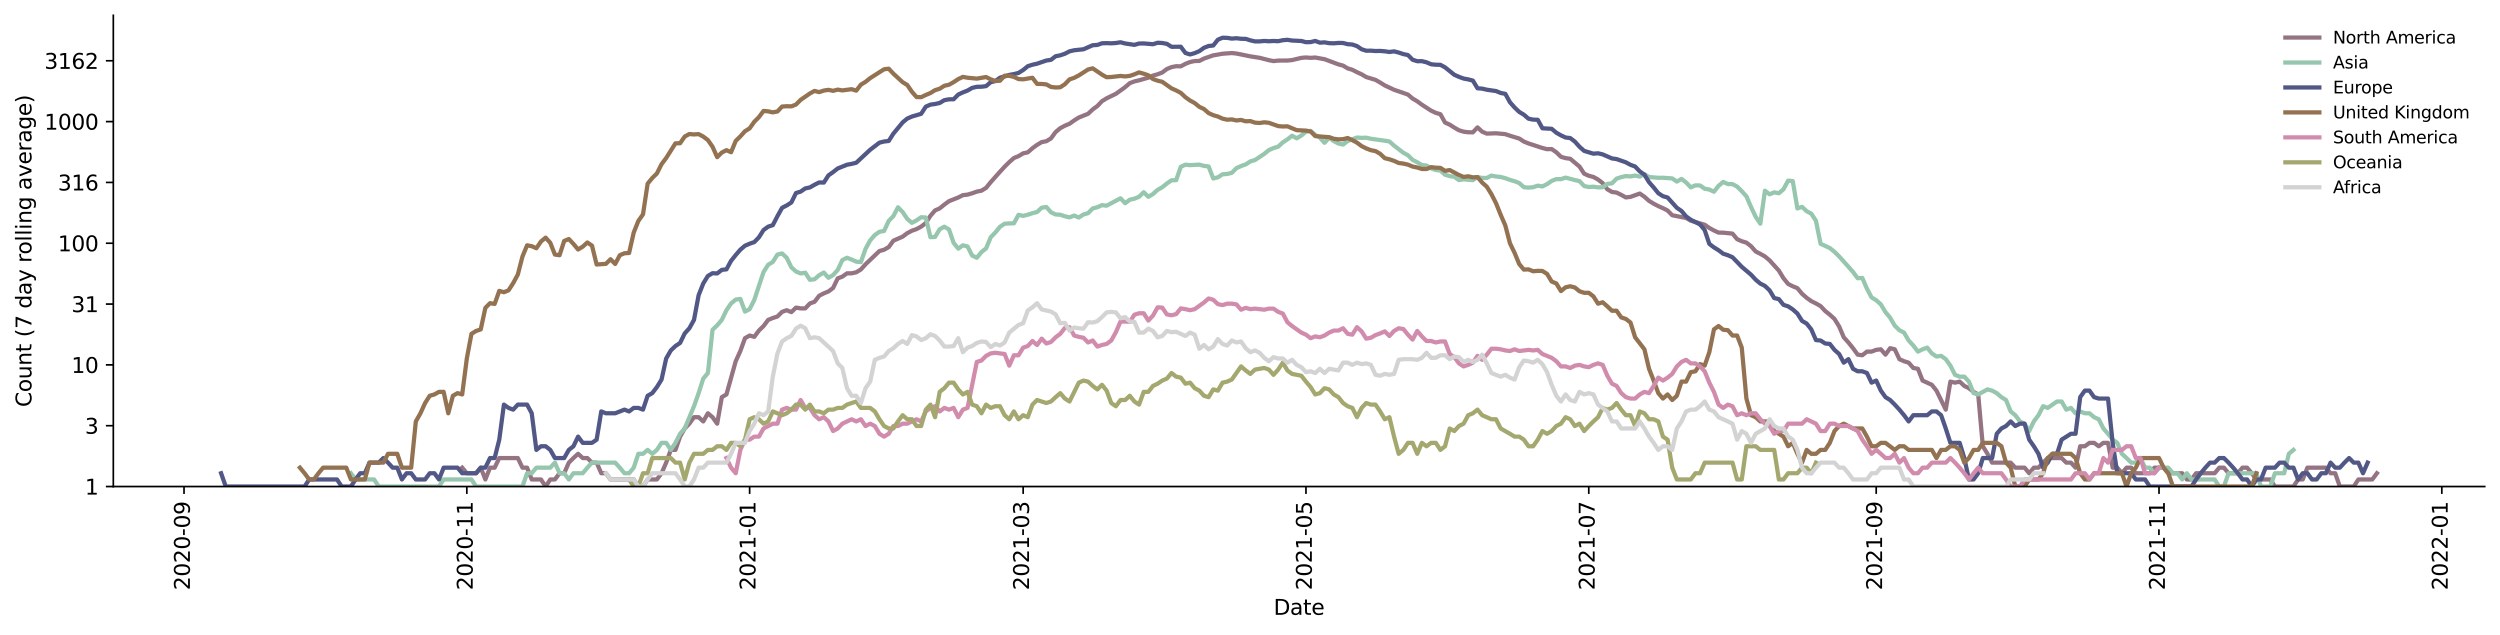 <?xml version="1.0" encoding="utf-8" standalone="no"?>
<!DOCTYPE svg PUBLIC "-//W3C//DTD SVG 1.1//EN"
  "http://www.w3.org/Graphics/SVG/1.1/DTD/svg11.dtd">
<svg height="298.621pt" version="1.1" viewBox="0 0 1176.528 298.621" width="1176.528pt" xmlns="http://www.w3.org/2000/svg" xmlns:xlink="http://www.w3.org/1999/xlink">
 <defs>
  <style type="text/css">*{stroke-linecap:butt;stroke-linejoin:round;}</style>
 </defs>
 <g id="figure_1">
  <g id="patch_1">
   <path d="M 0 298.621 
L 1176.528 298.621 
L 1176.528 0 
L 0 0 
z
" style="fill:#ffffff;"/>
  </g>
  <g id="axes_1">
   <g id="patch_2">
    <path d="M 53.328 228.96 
L 1169.328 228.96 
L 1169.328 7.2 
L 53.328 7.2 
z
" style="fill:#ffffff;"/>
   </g>
   <g id="matplotlib.axis_1">
    <g id="xtick_1">
     <g id="line2d_1">
      <defs>
       <path d="M 0 0 
L 0 3.5 
" id="mffe399383a" style="stroke:#000000;stroke-width:0.8;"/>
      </defs>
      <g>
       <use style="stroke:#000000;stroke-width:0.8;" x="86.601" xlink:href="#mffe399383a" y="228.96"/>
      </g>
     </g>
     <g id="text_1">
      <!-- 2020-09 -->
      <g transform="translate(89.36 277.743)rotate(-90)scale(0.1 -0.1)">
       <defs>
        <path d="M 1228 531 
L 3431 531 
L 3431 0 
L 469 0 
L 469 531 
Q 828 903 1448 1529 
Q 2069 2156 2228 2338 
Q 2531 2678 2651 2914 
Q 2772 3150 2772 3378 
Q 2772 3750 2511 3984 
Q 2250 4219 1831 4219 
Q 1534 4219 1204 4116 
Q 875 4013 500 3803 
L 500 4441 
Q 881 4594 1212 4672 
Q 1544 4750 1819 4750 
Q 2544 4750 2975 4387 
Q 3406 4025 3406 3419 
Q 3406 3131 3298 2873 
Q 3191 2616 2906 2266 
Q 2828 2175 2409 1742 
Q 1991 1309 1228 531 
z
" id="DejaVuSans-32" transform="scale(0.016)"/>
        <path d="M 2034 4250 
Q 1547 4250 1301 3770 
Q 1056 3291 1056 2328 
Q 1056 1369 1301 889 
Q 1547 409 2034 409 
Q 2525 409 2770 889 
Q 3016 1369 3016 2328 
Q 3016 3291 2770 3770 
Q 2525 4250 2034 4250 
z
M 2034 4750 
Q 2819 4750 3233 4129 
Q 3647 3509 3647 2328 
Q 3647 1150 3233 529 
Q 2819 -91 2034 -91 
Q 1250 -91 836 529 
Q 422 1150 422 2328 
Q 422 3509 836 4129 
Q 1250 4750 2034 4750 
z
" id="DejaVuSans-30" transform="scale(0.016)"/>
        <path d="M 313 2009 
L 1997 2009 
L 1997 1497 
L 313 1497 
L 313 2009 
z
" id="DejaVuSans-2d" transform="scale(0.016)"/>
        <path d="M 703 97 
L 703 672 
Q 941 559 1184 500 
Q 1428 441 1663 441 
Q 2288 441 2617 861 
Q 2947 1281 2994 2138 
Q 2813 1869 2534 1725 
Q 2256 1581 1919 1581 
Q 1219 1581 811 2004 
Q 403 2428 403 3163 
Q 403 3881 828 4315 
Q 1253 4750 1959 4750 
Q 2769 4750 3195 4129 
Q 3622 3509 3622 2328 
Q 3622 1225 3098 567 
Q 2575 -91 1691 -91 
Q 1453 -91 1209 -44 
Q 966 3 703 97 
z
M 1959 2075 
Q 2384 2075 2632 2365 
Q 2881 2656 2881 3163 
Q 2881 3666 2632 3958 
Q 2384 4250 1959 4250 
Q 1534 4250 1286 3958 
Q 1038 3666 1038 3163 
Q 1038 2656 1286 2365 
Q 1534 2075 1959 2075 
z
" id="DejaVuSans-39" transform="scale(0.016)"/>
       </defs>
       <use xlink:href="#DejaVuSans-32"/>
       <use x="63.623" xlink:href="#DejaVuSans-30"/>
       <use x="127.246" xlink:href="#DejaVuSans-32"/>
       <use x="190.869" xlink:href="#DejaVuSans-30"/>
       <use x="254.492" xlink:href="#DejaVuSans-2d"/>
       <use x="290.576" xlink:href="#DejaVuSans-30"/>
       <use x="354.199" xlink:href="#DejaVuSans-39"/>
      </g>
     </g>
    </g>
    <g id="xtick_2">
     <g id="line2d_2">
      <g>
       <use style="stroke:#000000;stroke-width:0.8;" x="219.692" xlink:href="#mffe399383a" y="228.96"/>
      </g>
     </g>
     <g id="text_2">
      <!-- 2020-11 -->
      <g transform="translate(222.451 277.743)rotate(-90)scale(0.1 -0.1)">
       <defs>
        <path d="M 794 531 
L 1825 531 
L 1825 4091 
L 703 3866 
L 703 4441 
L 1819 4666 
L 2450 4666 
L 2450 531 
L 3481 531 
L 3481 0 
L 794 0 
L 794 531 
z
" id="DejaVuSans-31" transform="scale(0.016)"/>
       </defs>
       <use xlink:href="#DejaVuSans-32"/>
       <use x="63.623" xlink:href="#DejaVuSans-30"/>
       <use x="127.246" xlink:href="#DejaVuSans-32"/>
       <use x="190.869" xlink:href="#DejaVuSans-30"/>
       <use x="254.492" xlink:href="#DejaVuSans-2d"/>
       <use x="290.576" xlink:href="#DejaVuSans-31"/>
       <use x="354.199" xlink:href="#DejaVuSans-31"/>
      </g>
     </g>
    </g>
    <g id="xtick_3">
     <g id="line2d_3">
      <g>
       <use style="stroke:#000000;stroke-width:0.8;" x="352.783" xlink:href="#mffe399383a" y="228.96"/>
      </g>
     </g>
     <g id="text_3">
      <!-- 2021-01 -->
      <g transform="translate(355.542 277.743)rotate(-90)scale(0.1 -0.1)">
       <use xlink:href="#DejaVuSans-32"/>
       <use x="63.623" xlink:href="#DejaVuSans-30"/>
       <use x="127.246" xlink:href="#DejaVuSans-32"/>
       <use x="190.869" xlink:href="#DejaVuSans-31"/>
       <use x="254.492" xlink:href="#DejaVuSans-2d"/>
       <use x="290.576" xlink:href="#DejaVuSans-30"/>
       <use x="354.199" xlink:href="#DejaVuSans-31"/>
      </g>
     </g>
    </g>
    <g id="xtick_4">
     <g id="line2d_4">
      <g>
       <use style="stroke:#000000;stroke-width:0.8;" x="481.51" xlink:href="#mffe399383a" y="228.96"/>
      </g>
     </g>
     <g id="text_4">
      <!-- 2021-03 -->
      <g transform="translate(484.269 277.743)rotate(-90)scale(0.1 -0.1)">
       <defs>
        <path d="M 2597 2516 
Q 3050 2419 3304 2112 
Q 3559 1806 3559 1356 
Q 3559 666 3084 287 
Q 2609 -91 1734 -91 
Q 1441 -91 1130 -33 
Q 819 25 488 141 
L 488 750 
Q 750 597 1062 519 
Q 1375 441 1716 441 
Q 2309 441 2620 675 
Q 2931 909 2931 1356 
Q 2931 1769 2642 2001 
Q 2353 2234 1838 2234 
L 1294 2234 
L 1294 2753 
L 1863 2753 
Q 2328 2753 2575 2939 
Q 2822 3125 2822 3475 
Q 2822 3834 2567 4026 
Q 2313 4219 1838 4219 
Q 1578 4219 1281 4162 
Q 984 4106 628 3988 
L 628 4550 
Q 988 4650 1302 4700 
Q 1616 4750 1894 4750 
Q 2613 4750 3031 4423 
Q 3450 4097 3450 3541 
Q 3450 3153 3228 2886 
Q 3006 2619 2597 2516 
z
" id="DejaVuSans-33" transform="scale(0.016)"/>
       </defs>
       <use xlink:href="#DejaVuSans-32"/>
       <use x="63.623" xlink:href="#DejaVuSans-30"/>
       <use x="127.246" xlink:href="#DejaVuSans-32"/>
       <use x="190.869" xlink:href="#DejaVuSans-31"/>
       <use x="254.492" xlink:href="#DejaVuSans-2d"/>
       <use x="290.576" xlink:href="#DejaVuSans-30"/>
       <use x="354.199" xlink:href="#DejaVuSans-33"/>
      </g>
     </g>
    </g>
    <g id="xtick_5">
     <g id="line2d_5">
      <g>
       <use style="stroke:#000000;stroke-width:0.8;" x="614.601" xlink:href="#mffe399383a" y="228.96"/>
      </g>
     </g>
     <g id="text_5">
      <!-- 2021-05 -->
      <g transform="translate(617.36 277.743)rotate(-90)scale(0.1 -0.1)">
       <defs>
        <path d="M 691 4666 
L 3169 4666 
L 3169 4134 
L 1269 4134 
L 1269 2991 
Q 1406 3038 1543 3061 
Q 1681 3084 1819 3084 
Q 2600 3084 3056 2656 
Q 3513 2228 3513 1497 
Q 3513 744 3044 326 
Q 2575 -91 1722 -91 
Q 1428 -91 1123 -41 
Q 819 9 494 109 
L 494 744 
Q 775 591 1075 516 
Q 1375 441 1709 441 
Q 2250 441 2565 725 
Q 2881 1009 2881 1497 
Q 2881 1984 2565 2268 
Q 2250 2553 1709 2553 
Q 1456 2553 1204 2497 
Q 953 2441 691 2322 
L 691 4666 
z
" id="DejaVuSans-35" transform="scale(0.016)"/>
       </defs>
       <use xlink:href="#DejaVuSans-32"/>
       <use x="63.623" xlink:href="#DejaVuSans-30"/>
       <use x="127.246" xlink:href="#DejaVuSans-32"/>
       <use x="190.869" xlink:href="#DejaVuSans-31"/>
       <use x="254.492" xlink:href="#DejaVuSans-2d"/>
       <use x="290.576" xlink:href="#DejaVuSans-30"/>
       <use x="354.199" xlink:href="#DejaVuSans-35"/>
      </g>
     </g>
    </g>
    <g id="xtick_6">
     <g id="line2d_6">
      <g>
       <use style="stroke:#000000;stroke-width:0.8;" x="747.692" xlink:href="#mffe399383a" y="228.96"/>
      </g>
     </g>
     <g id="text_6">
      <!-- 2021-07 -->
      <g transform="translate(750.451 277.743)rotate(-90)scale(0.1 -0.1)">
       <defs>
        <path d="M 525 4666 
L 3525 4666 
L 3525 4397 
L 1831 0 
L 1172 0 
L 2766 4134 
L 525 4134 
L 525 4666 
z
" id="DejaVuSans-37" transform="scale(0.016)"/>
       </defs>
       <use xlink:href="#DejaVuSans-32"/>
       <use x="63.623" xlink:href="#DejaVuSans-30"/>
       <use x="127.246" xlink:href="#DejaVuSans-32"/>
       <use x="190.869" xlink:href="#DejaVuSans-31"/>
       <use x="254.492" xlink:href="#DejaVuSans-2d"/>
       <use x="290.576" xlink:href="#DejaVuSans-30"/>
       <use x="354.199" xlink:href="#DejaVuSans-37"/>
      </g>
     </g>
    </g>
    <g id="xtick_7">
     <g id="line2d_7">
      <g>
       <use style="stroke:#000000;stroke-width:0.8;" x="882.964" xlink:href="#mffe399383a" y="228.96"/>
      </g>
     </g>
     <g id="text_7">
      <!-- 2021-09 -->
      <g transform="translate(885.724 277.743)rotate(-90)scale(0.1 -0.1)">
       <use xlink:href="#DejaVuSans-32"/>
       <use x="63.623" xlink:href="#DejaVuSans-30"/>
       <use x="127.246" xlink:href="#DejaVuSans-32"/>
       <use x="190.869" xlink:href="#DejaVuSans-31"/>
       <use x="254.492" xlink:href="#DejaVuSans-2d"/>
       <use x="290.576" xlink:href="#DejaVuSans-30"/>
       <use x="354.199" xlink:href="#DejaVuSans-39"/>
      </g>
     </g>
    </g>
    <g id="xtick_8">
     <g id="line2d_8">
      <g>
       <use style="stroke:#000000;stroke-width:0.8;" x="1016.055" xlink:href="#mffe399383a" y="228.96"/>
      </g>
     </g>
     <g id="text_8">
      <!-- 2021-11 -->
      <g transform="translate(1018.815 277.743)rotate(-90)scale(0.1 -0.1)">
       <use xlink:href="#DejaVuSans-32"/>
       <use x="63.623" xlink:href="#DejaVuSans-30"/>
       <use x="127.246" xlink:href="#DejaVuSans-32"/>
       <use x="190.869" xlink:href="#DejaVuSans-31"/>
       <use x="254.492" xlink:href="#DejaVuSans-2d"/>
       <use x="290.576" xlink:href="#DejaVuSans-31"/>
       <use x="354.199" xlink:href="#DejaVuSans-31"/>
      </g>
     </g>
    </g>
    <g id="xtick_9">
     <g id="line2d_9">
      <g>
       <use style="stroke:#000000;stroke-width:0.8;" x="1149.146" xlink:href="#mffe399383a" y="228.96"/>
      </g>
     </g>
     <g id="text_9">
      <!-- 2022-01 -->
      <g transform="translate(1151.906 277.743)rotate(-90)scale(0.1 -0.1)">
       <use xlink:href="#DejaVuSans-32"/>
       <use x="63.623" xlink:href="#DejaVuSans-30"/>
       <use x="127.246" xlink:href="#DejaVuSans-32"/>
       <use x="190.869" xlink:href="#DejaVuSans-32"/>
       <use x="254.492" xlink:href="#DejaVuSans-2d"/>
       <use x="290.576" xlink:href="#DejaVuSans-30"/>
       <use x="354.199" xlink:href="#DejaVuSans-31"/>
      </g>
     </g>
    </g>
    <g id="text_10">
     <!-- Date -->
     <g transform="translate(599.377 289.341)scale(0.1 -0.1)">
      <defs>
       <path d="M 1259 4147 
L 1259 519 
L 2022 519 
Q 2988 519 3436 956 
Q 3884 1394 3884 2338 
Q 3884 3275 3436 3711 
Q 2988 4147 2022 4147 
L 1259 4147 
z
M 628 4666 
L 1925 4666 
Q 3281 4666 3915 4102 
Q 4550 3538 4550 2338 
Q 4550 1131 3912 565 
Q 3275 0 1925 0 
L 628 0 
L 628 4666 
z
" id="DejaVuSans-44" transform="scale(0.016)"/>
       <path d="M 2194 1759 
Q 1497 1759 1228 1600 
Q 959 1441 959 1056 
Q 959 750 1161 570 
Q 1363 391 1709 391 
Q 2188 391 2477 730 
Q 2766 1069 2766 1631 
L 2766 1759 
L 2194 1759 
z
M 3341 1997 
L 3341 0 
L 2766 0 
L 2766 531 
Q 2569 213 2275 61 
Q 1981 -91 1556 -91 
Q 1019 -91 701 211 
Q 384 513 384 1019 
Q 384 1609 779 1909 
Q 1175 2209 1959 2209 
L 2766 2209 
L 2766 2266 
Q 2766 2663 2505 2880 
Q 2244 3097 1772 3097 
Q 1472 3097 1187 3025 
Q 903 2953 641 2809 
L 641 3341 
Q 956 3463 1253 3523 
Q 1550 3584 1831 3584 
Q 2591 3584 2966 3190 
Q 3341 2797 3341 1997 
z
" id="DejaVuSans-61" transform="scale(0.016)"/>
       <path d="M 1172 4494 
L 1172 3500 
L 2356 3500 
L 2356 3053 
L 1172 3053 
L 1172 1153 
Q 1172 725 1289 603 
Q 1406 481 1766 481 
L 2356 481 
L 2356 0 
L 1766 0 
Q 1100 0 847 248 
Q 594 497 594 1153 
L 594 3053 
L 172 3053 
L 172 3500 
L 594 3500 
L 594 4494 
L 1172 4494 
z
" id="DejaVuSans-74" transform="scale(0.016)"/>
       <path d="M 3597 1894 
L 3597 1613 
L 953 1613 
Q 991 1019 1311 708 
Q 1631 397 2203 397 
Q 2534 397 2845 478 
Q 3156 559 3463 722 
L 3463 178 
Q 3153 47 2828 -22 
Q 2503 -91 2169 -91 
Q 1331 -91 842 396 
Q 353 884 353 1716 
Q 353 2575 817 3079 
Q 1281 3584 2069 3584 
Q 2775 3584 3186 3129 
Q 3597 2675 3597 1894 
z
M 3022 2063 
Q 3016 2534 2758 2815 
Q 2500 3097 2075 3097 
Q 1594 3097 1305 2825 
Q 1016 2553 972 2059 
L 3022 2063 
z
" id="DejaVuSans-65" transform="scale(0.016)"/>
      </defs>
      <use xlink:href="#DejaVuSans-44"/>
      <use x="77.002" xlink:href="#DejaVuSans-61"/>
      <use x="138.281" xlink:href="#DejaVuSans-74"/>
      <use x="177.49" xlink:href="#DejaVuSans-65"/>
     </g>
    </g>
   </g>
   <g id="matplotlib.axis_2">
    <g id="ytick_1">
     <g id="line2d_10">
      <defs>
       <path d="M 0 0 
L -3.5 0 
" id="m7b6963c812" style="stroke:#000000;stroke-width:0.8;"/>
      </defs>
      <g>
       <use style="stroke:#000000;stroke-width:0.8;" x="53.328" xlink:href="#m7b6963c812" y="228.96"/>
      </g>
     </g>
     <g id="text_11">
      <!-- 1 -->
      <g transform="translate(39.966 232.759)scale(0.1 -0.1)">
       <use xlink:href="#DejaVuSans-31"/>
      </g>
     </g>
    </g>
    <g id="ytick_2">
     <g id="line2d_11">
      <g>
       <use style="stroke:#000000;stroke-width:0.8;" x="53.328" xlink:href="#m7b6963c812" y="200.338"/>
      </g>
     </g>
     <g id="text_12">
      <!-- 3 -->
      <g transform="translate(39.966 204.137)scale(0.1 -0.1)">
       <use xlink:href="#DejaVuSans-33"/>
      </g>
     </g>
    </g>
    <g id="ytick_3">
     <g id="line2d_12">
      <g>
       <use style="stroke:#000000;stroke-width:0.8;" x="53.328" xlink:href="#m7b6963c812" y="171.715"/>
      </g>
     </g>
     <g id="text_13">
      <!-- 10 -->
      <g transform="translate(33.603 175.515)scale(0.1 -0.1)">
       <use xlink:href="#DejaVuSans-31"/>
       <use x="63.623" xlink:href="#DejaVuSans-30"/>
      </g>
     </g>
    </g>
    <g id="ytick_4">
     <g id="line2d_13">
      <g>
       <use style="stroke:#000000;stroke-width:0.8;" x="53.328" xlink:href="#m7b6963c812" y="143.093"/>
      </g>
     </g>
     <g id="text_14">
      <!-- 31 -->
      <g transform="translate(33.603 146.892)scale(0.1 -0.1)">
       <use xlink:href="#DejaVuSans-33"/>
       <use x="63.623" xlink:href="#DejaVuSans-31"/>
      </g>
     </g>
    </g>
    <g id="ytick_5">
     <g id="line2d_14">
      <g>
       <use style="stroke:#000000;stroke-width:0.8;" x="53.328" xlink:href="#m7b6963c812" y="114.471"/>
      </g>
     </g>
     <g id="text_15">
      <!-- 100 -->
      <g transform="translate(27.241 118.27)scale(0.1 -0.1)">
       <use xlink:href="#DejaVuSans-31"/>
       <use x="63.623" xlink:href="#DejaVuSans-30"/>
       <use x="127.246" xlink:href="#DejaVuSans-30"/>
      </g>
     </g>
    </g>
    <g id="ytick_6">
     <g id="line2d_15">
      <g>
       <use style="stroke:#000000;stroke-width:0.8;" x="53.328" xlink:href="#m7b6963c812" y="85.849"/>
      </g>
     </g>
     <g id="text_16">
      <!-- 316 -->
      <g transform="translate(27.241 89.648)scale(0.1 -0.1)">
       <defs>
        <path d="M 2113 2584 
Q 1688 2584 1439 2293 
Q 1191 2003 1191 1497 
Q 1191 994 1439 701 
Q 1688 409 2113 409 
Q 2538 409 2786 701 
Q 3034 994 3034 1497 
Q 3034 2003 2786 2293 
Q 2538 2584 2113 2584 
z
M 3366 4563 
L 3366 3988 
Q 3128 4100 2886 4159 
Q 2644 4219 2406 4219 
Q 1781 4219 1451 3797 
Q 1122 3375 1075 2522 
Q 1259 2794 1537 2939 
Q 1816 3084 2150 3084 
Q 2853 3084 3261 2657 
Q 3669 2231 3669 1497 
Q 3669 778 3244 343 
Q 2819 -91 2113 -91 
Q 1303 -91 875 529 
Q 447 1150 447 2328 
Q 447 3434 972 4092 
Q 1497 4750 2381 4750 
Q 2619 4750 2861 4703 
Q 3103 4656 3366 4563 
z
" id="DejaVuSans-36" transform="scale(0.016)"/>
       </defs>
       <use xlink:href="#DejaVuSans-33"/>
       <use x="63.623" xlink:href="#DejaVuSans-31"/>
       <use x="127.246" xlink:href="#DejaVuSans-36"/>
      </g>
     </g>
    </g>
    <g id="ytick_7">
     <g id="line2d_16">
      <g>
       <use style="stroke:#000000;stroke-width:0.8;" x="53.328" xlink:href="#m7b6963c812" y="57.226"/>
      </g>
     </g>
     <g id="text_17">
      <!-- 1000 -->
      <g transform="translate(20.878 61.026)scale(0.1 -0.1)">
       <use xlink:href="#DejaVuSans-31"/>
       <use x="63.623" xlink:href="#DejaVuSans-30"/>
       <use x="127.246" xlink:href="#DejaVuSans-30"/>
       <use x="190.869" xlink:href="#DejaVuSans-30"/>
      </g>
     </g>
    </g>
    <g id="ytick_8">
     <g id="line2d_17">
      <g>
       <use style="stroke:#000000;stroke-width:0.8;" x="53.328" xlink:href="#m7b6963c812" y="28.604"/>
      </g>
     </g>
     <g id="text_18">
      <!-- 3162 -->
      <g transform="translate(20.878 32.403)scale(0.1 -0.1)">
       <use xlink:href="#DejaVuSans-33"/>
       <use x="63.623" xlink:href="#DejaVuSans-31"/>
       <use x="127.246" xlink:href="#DejaVuSans-36"/>
       <use x="190.869" xlink:href="#DejaVuSans-32"/>
      </g>
     </g>
    </g>
    <g id="text_19">
     <!-- Count (7 day rolling average) -->
     <g transform="translate(14.798 191.548)rotate(-90)scale(0.1 -0.1)">
      <defs>
       <path d="M 4122 4306 
L 4122 3641 
Q 3803 3938 3442 4084 
Q 3081 4231 2675 4231 
Q 1875 4231 1450 3742 
Q 1025 3253 1025 2328 
Q 1025 1406 1450 917 
Q 1875 428 2675 428 
Q 3081 428 3442 575 
Q 3803 722 4122 1019 
L 4122 359 
Q 3791 134 3420 21 
Q 3050 -91 2638 -91 
Q 1578 -91 968 557 
Q 359 1206 359 2328 
Q 359 3453 968 4101 
Q 1578 4750 2638 4750 
Q 3056 4750 3426 4639 
Q 3797 4528 4122 4306 
z
" id="DejaVuSans-43" transform="scale(0.016)"/>
       <path d="M 1959 3097 
Q 1497 3097 1228 2736 
Q 959 2375 959 1747 
Q 959 1119 1226 758 
Q 1494 397 1959 397 
Q 2419 397 2687 759 
Q 2956 1122 2956 1747 
Q 2956 2369 2687 2733 
Q 2419 3097 1959 3097 
z
M 1959 3584 
Q 2709 3584 3137 3096 
Q 3566 2609 3566 1747 
Q 3566 888 3137 398 
Q 2709 -91 1959 -91 
Q 1206 -91 779 398 
Q 353 888 353 1747 
Q 353 2609 779 3096 
Q 1206 3584 1959 3584 
z
" id="DejaVuSans-6f" transform="scale(0.016)"/>
       <path d="M 544 1381 
L 544 3500 
L 1119 3500 
L 1119 1403 
Q 1119 906 1312 657 
Q 1506 409 1894 409 
Q 2359 409 2629 706 
Q 2900 1003 2900 1516 
L 2900 3500 
L 3475 3500 
L 3475 0 
L 2900 0 
L 2900 538 
Q 2691 219 2414 64 
Q 2138 -91 1772 -91 
Q 1169 -91 856 284 
Q 544 659 544 1381 
z
M 1991 3584 
L 1991 3584 
z
" id="DejaVuSans-75" transform="scale(0.016)"/>
       <path d="M 3513 2113 
L 3513 0 
L 2938 0 
L 2938 2094 
Q 2938 2591 2744 2837 
Q 2550 3084 2163 3084 
Q 1697 3084 1428 2787 
Q 1159 2491 1159 1978 
L 1159 0 
L 581 0 
L 581 3500 
L 1159 3500 
L 1159 2956 
Q 1366 3272 1645 3428 
Q 1925 3584 2291 3584 
Q 2894 3584 3203 3211 
Q 3513 2838 3513 2113 
z
" id="DejaVuSans-6e" transform="scale(0.016)"/>
       <path id="DejaVuSans-20" transform="scale(0.016)"/>
       <path d="M 1984 4856 
Q 1566 4138 1362 3434 
Q 1159 2731 1159 2009 
Q 1159 1288 1364 580 
Q 1569 -128 1984 -844 
L 1484 -844 
Q 1016 -109 783 600 
Q 550 1309 550 2009 
Q 550 2706 781 3412 
Q 1013 4119 1484 4856 
L 1984 4856 
z
" id="DejaVuSans-28" transform="scale(0.016)"/>
       <path d="M 2906 2969 
L 2906 4863 
L 3481 4863 
L 3481 0 
L 2906 0 
L 2906 525 
Q 2725 213 2448 61 
Q 2172 -91 1784 -91 
Q 1150 -91 751 415 
Q 353 922 353 1747 
Q 353 2572 751 3078 
Q 1150 3584 1784 3584 
Q 2172 3584 2448 3432 
Q 2725 3281 2906 2969 
z
M 947 1747 
Q 947 1113 1208 752 
Q 1469 391 1925 391 
Q 2381 391 2643 752 
Q 2906 1113 2906 1747 
Q 2906 2381 2643 2742 
Q 2381 3103 1925 3103 
Q 1469 3103 1208 2742 
Q 947 2381 947 1747 
z
" id="DejaVuSans-64" transform="scale(0.016)"/>
       <path d="M 2059 -325 
Q 1816 -950 1584 -1140 
Q 1353 -1331 966 -1331 
L 506 -1331 
L 506 -850 
L 844 -850 
Q 1081 -850 1212 -737 
Q 1344 -625 1503 -206 
L 1606 56 
L 191 3500 
L 800 3500 
L 1894 763 
L 2988 3500 
L 3597 3500 
L 2059 -325 
z
" id="DejaVuSans-79" transform="scale(0.016)"/>
       <path d="M 2631 2963 
Q 2534 3019 2420 3045 
Q 2306 3072 2169 3072 
Q 1681 3072 1420 2755 
Q 1159 2438 1159 1844 
L 1159 0 
L 581 0 
L 581 3500 
L 1159 3500 
L 1159 2956 
Q 1341 3275 1631 3429 
Q 1922 3584 2338 3584 
Q 2397 3584 2469 3576 
Q 2541 3569 2628 3553 
L 2631 2963 
z
" id="DejaVuSans-72" transform="scale(0.016)"/>
       <path d="M 603 4863 
L 1178 4863 
L 1178 0 
L 603 0 
L 603 4863 
z
" id="DejaVuSans-6c" transform="scale(0.016)"/>
       <path d="M 603 3500 
L 1178 3500 
L 1178 0 
L 603 0 
L 603 3500 
z
M 603 4863 
L 1178 4863 
L 1178 4134 
L 603 4134 
L 603 4863 
z
" id="DejaVuSans-69" transform="scale(0.016)"/>
       <path d="M 2906 1791 
Q 2906 2416 2648 2759 
Q 2391 3103 1925 3103 
Q 1463 3103 1205 2759 
Q 947 2416 947 1791 
Q 947 1169 1205 825 
Q 1463 481 1925 481 
Q 2391 481 2648 825 
Q 2906 1169 2906 1791 
z
M 3481 434 
Q 3481 -459 3084 -895 
Q 2688 -1331 1869 -1331 
Q 1566 -1331 1297 -1286 
Q 1028 -1241 775 -1147 
L 775 -588 
Q 1028 -725 1275 -790 
Q 1522 -856 1778 -856 
Q 2344 -856 2625 -561 
Q 2906 -266 2906 331 
L 2906 616 
Q 2728 306 2450 153 
Q 2172 0 1784 0 
Q 1141 0 747 490 
Q 353 981 353 1791 
Q 353 2603 747 3093 
Q 1141 3584 1784 3584 
Q 2172 3584 2450 3431 
Q 2728 3278 2906 2969 
L 2906 3500 
L 3481 3500 
L 3481 434 
z
" id="DejaVuSans-67" transform="scale(0.016)"/>
       <path d="M 191 3500 
L 800 3500 
L 1894 563 
L 2988 3500 
L 3597 3500 
L 2284 0 
L 1503 0 
L 191 3500 
z
" id="DejaVuSans-76" transform="scale(0.016)"/>
       <path d="M 513 4856 
L 1013 4856 
Q 1481 4119 1714 3412 
Q 1947 2706 1947 2009 
Q 1947 1309 1714 600 
Q 1481 -109 1013 -844 
L 513 -844 
Q 928 -128 1133 580 
Q 1338 1288 1338 2009 
Q 1338 2731 1133 3434 
Q 928 4138 513 4856 
z
" id="DejaVuSans-29" transform="scale(0.016)"/>
      </defs>
      <use xlink:href="#DejaVuSans-43"/>
      <use x="69.824" xlink:href="#DejaVuSans-6f"/>
      <use x="131.006" xlink:href="#DejaVuSans-75"/>
      <use x="194.385" xlink:href="#DejaVuSans-6e"/>
      <use x="257.764" xlink:href="#DejaVuSans-74"/>
      <use x="296.973" xlink:href="#DejaVuSans-20"/>
      <use x="328.76" xlink:href="#DejaVuSans-28"/>
      <use x="367.773" xlink:href="#DejaVuSans-37"/>
      <use x="431.396" xlink:href="#DejaVuSans-20"/>
      <use x="463.184" xlink:href="#DejaVuSans-64"/>
      <use x="526.66" xlink:href="#DejaVuSans-61"/>
      <use x="587.939" xlink:href="#DejaVuSans-79"/>
      <use x="647.119" xlink:href="#DejaVuSans-20"/>
      <use x="678.906" xlink:href="#DejaVuSans-72"/>
      <use x="717.77" xlink:href="#DejaVuSans-6f"/>
      <use x="778.951" xlink:href="#DejaVuSans-6c"/>
      <use x="806.734" xlink:href="#DejaVuSans-6c"/>
      <use x="834.518" xlink:href="#DejaVuSans-69"/>
      <use x="862.301" xlink:href="#DejaVuSans-6e"/>
      <use x="925.68" xlink:href="#DejaVuSans-67"/>
      <use x="989.156" xlink:href="#DejaVuSans-20"/>
      <use x="1020.943" xlink:href="#DejaVuSans-61"/>
      <use x="1082.223" xlink:href="#DejaVuSans-76"/>
      <use x="1141.402" xlink:href="#DejaVuSans-65"/>
      <use x="1202.926" xlink:href="#DejaVuSans-72"/>
      <use x="1244.039" xlink:href="#DejaVuSans-61"/>
      <use x="1305.318" xlink:href="#DejaVuSans-67"/>
      <use x="1368.795" xlink:href="#DejaVuSans-65"/>
      <use x="1430.318" xlink:href="#DejaVuSans-29"/>
     </g>
    </g>
   </g>
   <g id="line2d_18">
    <path clip-path="url(#p555f90de73)" d="M 217.51 220.093 
L 219.692 222.712 
L 224.055 222.712 
L 226.237 220.093 
L 228.419 225.64 
L 230.601 220.093 
L 232.783 220.093 
L 234.964 215.56 
L 243.692 215.56 
L 245.874 220.093 
L 248.055 220.093 
L 250.237 225.64 
L 254.601 225.64 
L 256.783 228.96 
L 258.964 225.64 
L 261.146 225.64 
L 263.328 222.712 
L 265.51 222.712 
L 267.692 217.723 
L 269.874 215.56 
L 272.055 213.57 
L 274.237 215.56 
L 276.419 215.56 
L 278.601 217.723 
L 280.783 217.723 
L 282.964 222.712 
L 285.146 222.712 
L 287.328 225.64 
L 298.237 225.64 
L 300.419 228.96 
L 302.601 228.96 
L 304.783 225.64 
L 309.146 225.64 
L 311.328 222.712 
L 313.51 217.723 
L 315.692 211.728 
L 317.874 211.728 
L 320.055 205.48 
L 322.237 201.647 
L 324.419 199.386 
L 326.601 196.338 
L 328.783 196.338 
L 330.964 198.328 
L 333.146 194.495 
L 335.328 196.338 
L 337.51 199.386 
L 339.692 186.903 
L 341.874 185.628 
L 346.237 170 
L 348.419 165.193 
L 350.601 159.158 
L 352.783 157.905 
L 354.964 158.524 
L 357.146 155.572 
L 359.328 153.44 
L 361.51 150.55 
L 363.692 149.656 
L 365.874 148.936 
L 368.055 146.761 
L 370.237 145.992 
L 372.419 146.891 
L 374.601 144.761 
L 376.783 145.124 
L 378.964 145.124 
L 381.146 142.798 
L 383.328 142.033 
L 385.51 139.189 
L 387.692 138.063 
L 389.874 137.162 
L 392.055 135.536 
L 394.237 131.003 
L 396.419 130.188 
L 398.601 128.633 
L 400.783 128.633 
L 402.964 128.136 
L 405.146 126.818 
L 407.328 124.374 
L 413.874 118.138 
L 416.055 117.528 
L 418.237 116.275 
L 420.419 113.292 
L 424.783 111.37 
L 426.964 109.732 
L 429.146 108.585 
L 431.328 107.812 
L 433.51 106.644 
L 435.692 104.966 
L 437.874 101.552 
L 440.055 99.024 
L 442.237 98.051 
L 444.419 96.281 
L 446.601 94.676 
L 450.964 92.944 
L 453.146 91.848 
L 455.328 91.592 
L 457.51 90.963 
L 459.692 90.176 
L 461.874 89.738 
L 464.055 88.409 
L 466.237 85.721 
L 470.601 80.837 
L 472.783 78.457 
L 474.964 76.293 
L 477.146 74.374 
L 479.328 73.477 
L 481.51 72.167 
L 483.692 71.692 
L 485.874 69.761 
L 488.055 68.183 
L 490.237 66.872 
L 492.419 66.457 
L 494.601 65.133 
L 496.783 62.147 
L 498.964 60.324 
L 501.146 59.153 
L 503.328 58.241 
L 505.51 56.675 
L 507.692 55.316 
L 512.055 53.552 
L 514.237 51.5 
L 516.419 49.905 
L 518.601 47.624 
L 520.783 46.271 
L 525.146 44.15 
L 529.51 41.009 
L 531.692 39.134 
L 533.874 38.312 
L 536.055 37.798 
L 540.419 36.552 
L 542.601 35.57 
L 544.783 34.955 
L 546.964 34.125 
L 549.146 32.482 
L 551.328 31.583 
L 553.51 31.155 
L 555.692 31.226 
L 557.874 30.05 
L 560.055 29.185 
L 562.237 28.725 
L 564.419 28.672 
L 566.601 27.572 
L 570.964 26.051 
L 575.328 25.292 
L 579.692 24.965 
L 581.874 25.196 
L 588.419 26.521 
L 592.783 27.201 
L 597.146 28.317 
L 599.328 28.746 
L 601.51 28.514 
L 605.874 28.485 
L 608.055 28.272 
L 612.419 27.235 
L 614.601 27.051 
L 616.783 27.219 
L 618.964 27.076 
L 623.328 27.855 
L 629.874 30.294 
L 632.055 30.876 
L 634.237 32.191 
L 636.419 32.834 
L 638.601 33.968 
L 640.783 34.963 
L 642.964 36.264 
L 647.328 37.592 
L 649.51 38.834 
L 651.692 40.206 
L 656.055 42.247 
L 662.601 44.503 
L 664.783 46.384 
L 666.964 47.658 
L 669.146 49.271 
L 673.51 52.089 
L 675.692 53.112 
L 677.874 53.752 
L 680.055 57.66 
L 682.237 58.644 
L 684.419 60.052 
L 686.601 61.3 
L 688.783 61.966 
L 690.964 62.247 
L 693.146 62.277 
L 695.328 59.957 
L 697.51 61.97 
L 699.692 62.876 
L 704.055 62.725 
L 708.419 63.132 
L 710.601 63.872 
L 714.964 65.197 
L 717.146 66.617 
L 719.328 67.503 
L 725.874 69.644 
L 728.055 70.206 
L 730.237 70.158 
L 732.419 71.648 
L 734.601 73.793 
L 736.783 74.416 
L 738.964 74.723 
L 743.328 78.382 
L 745.51 81.734 
L 747.692 82.715 
L 749.874 83.275 
L 752.055 84.489 
L 754.237 86.195 
L 756.419 89.065 
L 758.601 90.336 
L 760.783 90.634 
L 762.964 91.705 
L 765.146 92.914 
L 767.328 92.647 
L 771.692 91.088 
L 773.874 92.588 
L 776.055 94.532 
L 778.237 95.857 
L 780.419 97.009 
L 782.601 97.959 
L 784.783 99.081 
L 786.964 101.3 
L 793.51 102.587 
L 795.692 103.852 
L 802.237 105.753 
L 804.419 107.275 
L 806.601 108.473 
L 808.783 109.469 
L 810.964 109.498 
L 815.328 109.938 
L 817.51 112.558 
L 819.692 113.53 
L 821.874 114.188 
L 824.055 115.859 
L 826.237 118.345 
L 828.419 119.448 
L 830.601 120.694 
L 832.783 122.539 
L 837.146 127.349 
L 839.328 130.934 
L 841.51 133.622 
L 843.692 134.72 
L 845.874 135.619 
L 848.055 138.247 
L 850.237 140.168 
L 852.419 141.713 
L 854.601 142.798 
L 856.783 144.05 
L 858.964 146.373 
L 861.146 148.097 
L 863.328 150.099 
L 865.51 153.611 
L 867.692 158.733 
L 869.874 161.166 
L 872.055 163.863 
L 874.237 166.889 
L 876.419 167.183 
L 878.601 165.468 
L 880.783 165.468 
L 882.964 164.652 
L 885.146 164.386 
L 887.328 166.889 
L 889.51 163.863 
L 891.692 164.386 
L 893.874 169.025 
L 896.055 170 
L 898.237 170.672 
L 900.419 173.178 
L 902.601 173.558 
L 904.783 179.105 
L 909.146 181.095 
L 911.328 183.83 
L 915.692 192.78 
L 917.874 179.588 
L 920.055 180.081 
L 922.237 179.588 
L 924.419 181.619 
L 926.601 182.7 
L 928.783 184.415 
L 930.964 185.628 
L 933.146 210.012 
L 935.328 213.57 
L 937.51 217.723 
L 946.237 217.723 
L 948.419 220.093 
L 952.783 220.093 
L 954.964 222.712 
L 957.146 220.093 
L 959.328 220.093 
L 961.51 217.723 
L 963.692 215.56 
L 970.237 215.56 
L 972.419 217.723 
L 974.601 217.723 
L 976.783 220.093 
L 978.964 210.012 
L 981.146 210.012 
L 983.328 208.408 
L 985.51 208.408 
L 987.692 210.012 
L 989.874 208.408 
L 992.055 208.408 
L 994.237 220.093 
L 996.419 220.093 
L 998.601 222.712 
L 1000.783 220.093 
L 1002.964 220.093 
L 1005.146 222.712 
L 1011.692 222.712 
L 1013.874 220.093 
L 1018.237 220.093 
L 1020.419 222.712 
L 1026.964 222.712 
L 1029.146 225.64 
L 1031.328 225.64 
L 1033.51 222.712 
L 1042.237 222.712 
L 1044.419 220.093 
L 1046.601 220.093 
L 1048.783 222.712 
L 1053.146 222.712 
L 1055.328 220.093 
L 1057.51 220.093 
L 1059.692 222.712 
L 1061.874 225.64 
L 1068.419 225.64 
L 1070.601 228.96 
L 1079.328 228.96 
L 1081.51 225.64 
L 1083.692 225.64 
L 1085.874 220.093 
L 1094.601 220.093 
L 1096.783 222.712 
L 1098.964 222.712 
L 1101.146 228.96 
L 1107.692 228.96 
L 1109.874 225.64 
L 1116.419 225.64 
L 1118.601 222.712 
L 1118.601 222.712 
" style="fill:none;stroke:#947383;stroke-linecap:square;stroke-width:2;"/>
   </g>
   <g id="line2d_19">
    <path clip-path="url(#p555f90de73)" d="M 165.146 222.712 
L 167.328 225.64 
L 176.055 225.64 
L 178.237 228.96 
L 206.601 228.96 
L 208.783 225.64 
L 221.874 225.64 
L 224.055 228.96 
L 245.874 228.96 
L 248.055 222.712 
L 250.237 222.712 
L 252.419 220.093 
L 258.964 220.093 
L 261.146 217.723 
L 263.328 222.712 
L 265.51 222.712 
L 267.692 225.64 
L 269.874 222.712 
L 274.237 222.712 
L 276.419 220.093 
L 278.601 217.723 
L 289.51 217.723 
L 291.692 220.093 
L 293.874 222.712 
L 296.055 222.712 
L 298.237 220.093 
L 300.419 213.57 
L 302.601 213.57 
L 304.783 211.728 
L 306.964 213.57 
L 309.146 211.728 
L 311.328 208.408 
L 313.51 208.408 
L 315.692 211.728 
L 317.874 208.408 
L 320.055 204.136 
L 322.237 201.647 
L 326.601 191.176 
L 328.783 185.014 
L 330.964 178.167 
L 333.146 175.548 
L 335.328 155.204 
L 337.51 153.102 
L 339.692 150.55 
L 341.874 145.992 
L 344.055 142.798 
L 346.237 140.98 
L 348.419 140.672 
L 350.601 146.631 
L 352.783 145.492 
L 354.964 141.187 
L 359.328 128.013 
L 361.51 124.587 
L 363.692 123.288 
L 365.874 119.798 
L 368.055 119.275 
L 370.237 121.34 
L 372.419 125.789 
L 374.601 127.77 
L 376.783 128.696 
L 378.964 128.321 
L 381.146 131.703 
L 383.328 131.421 
L 385.51 129.528 
L 387.692 128.26 
L 389.874 130.728 
L 392.055 129.463 
L 394.237 127.052 
L 396.419 122.392 
L 398.601 121.294 
L 400.783 122.149 
L 402.964 123.136 
L 405.146 123.338 
L 407.328 117.13 
L 409.51 113.123 
L 411.692 110.628 
L 413.874 109.066 
L 416.055 108.697 
L 418.237 103.968 
L 420.419 101.722 
L 422.601 97.56 
L 424.783 99.779 
L 426.964 103.009 
L 429.146 104.869 
L 431.328 103.713 
L 433.51 102.237 
L 435.692 102.368 
L 437.874 111.622 
L 440.055 111.495 
L 442.237 107.866 
L 444.419 106.696 
L 446.601 107.976 
L 448.783 114.294 
L 450.964 117.012 
L 453.146 115.449 
L 455.328 115.971 
L 457.51 120.286 
L 459.692 121.294 
L 461.874 118.637 
L 464.055 116.894 
L 466.237 111.653 
L 468.419 109.411 
L 470.601 106.722 
L 472.783 105.283 
L 474.964 105.136 
L 477.146 105.111 
L 479.328 101.092 
L 481.51 101.594 
L 483.692 101.03 
L 485.874 100.336 
L 488.055 99.779 
L 490.237 97.741 
L 492.419 97.417 
L 494.601 99.897 
L 496.783 100.926 
L 498.964 101.05 
L 501.146 101.786 
L 503.328 102.281 
L 505.51 101.447 
L 507.692 102.368 
L 509.874 100.947 
L 512.055 100.316 
L 514.237 98.088 
L 516.419 97.542 
L 518.601 96.538 
L 520.783 96.799 
L 527.328 93.32 
L 529.51 95.623 
L 531.692 93.981 
L 533.874 93.503 
L 536.055 92.588 
L 538.237 90.458 
L 540.419 92.617 
L 542.601 91.31 
L 544.783 89.36 
L 546.964 88.124 
L 549.146 86.343 
L 551.328 84.854 
L 553.51 84.789 
L 555.692 78.491 
L 557.874 77.5 
L 560.055 77.718 
L 564.419 77.476 
L 566.601 78.068 
L 568.783 78.341 
L 570.964 83.995 
L 573.146 83.448 
L 575.328 82.031 
L 577.51 81.868 
L 579.692 81.347 
L 581.874 79.134 
L 584.055 78.151 
L 586.237 77.372 
L 588.419 75.959 
L 590.601 75.319 
L 594.964 72.427 
L 597.146 70.628 
L 599.328 69.69 
L 601.51 69.025 
L 603.692 67.024 
L 605.874 65.601 
L 608.055 63.868 
L 610.237 65.085 
L 612.419 63.766 
L 614.601 61.97 
L 616.783 61.586 
L 618.964 63.467 
L 621.146 64.77 
L 623.328 67.183 
L 625.51 64.842 
L 627.692 66.385 
L 629.874 67.551 
L 632.055 68.029 
L 634.237 66.374 
L 638.601 64.722 
L 640.783 64.881 
L 642.964 64.799 
L 645.146 65.305 
L 651.692 66.221 
L 653.874 66.58 
L 656.055 68.522 
L 660.419 71.883 
L 662.601 73.057 
L 664.783 75.253 
L 666.964 76.355 
L 669.146 77.693 
L 671.328 77.913 
L 673.51 79.254 
L 675.692 79.989 
L 677.874 80.274 
L 680.055 82.234 
L 682.237 82.864 
L 684.419 83.194 
L 686.601 84.767 
L 688.783 84.394 
L 693.146 84.778 
L 695.328 83.326 
L 697.51 83.725 
L 699.692 83.756 
L 701.874 82.645 
L 704.055 83.054 
L 706.237 83.285 
L 708.419 83.849 
L 710.601 84.66 
L 712.783 85.278 
L 714.964 86.138 
L 717.146 88.099 
L 719.328 88.284 
L 721.51 88.099 
L 723.692 87.372 
L 725.874 87.733 
L 728.055 86.643 
L 730.237 85.136 
L 732.419 84.288 
L 734.601 84.309 
L 736.783 83.581 
L 741.146 84.746 
L 743.328 85.223 
L 745.51 87.54 
L 747.692 88.013 
L 749.874 87.867 
L 752.055 88.173 
L 754.237 88.136 
L 756.419 86.539 
L 758.601 86.286 
L 760.783 84.068 
L 762.964 83.346 
L 765.146 82.864 
L 767.328 83.033 
L 769.51 82.626 
L 771.692 83.094 
L 773.874 81.964 
L 776.055 83.306 
L 780.419 83.673 
L 782.601 83.653 
L 786.964 83.963 
L 789.146 85.443 
L 791.328 84.214 
L 793.51 85.878 
L 795.692 88.173 
L 797.874 87.23 
L 800.055 87.277 
L 802.237 88.823 
L 804.419 89.193 
L 806.601 90.229 
L 808.783 87.444 
L 810.964 85.632 
L 813.146 86.62 
L 815.328 86.654 
L 817.51 87.818 
L 819.692 89.976 
L 821.874 92.382 
L 824.055 97.417 
L 826.237 102 
L 828.419 105.258 
L 830.601 89.751 
L 832.783 91.437 
L 834.964 90.512 
L 837.146 90.936 
L 839.328 89.077 
L 841.51 85.005 
L 843.692 85.212 
L 845.874 98.088 
L 848.055 97.363 
L 850.237 99.389 
L 852.419 100.558 
L 854.601 103.898 
L 856.783 114.721 
L 861.146 116.738 
L 863.328 118.511 
L 865.51 120.648 
L 869.874 125.511 
L 872.055 128.013 
L 874.237 130.934 
L 876.419 130.797 
L 878.601 135.869 
L 880.783 139.969 
L 882.964 141.291 
L 885.146 143.246 
L 887.328 146.891 
L 889.51 149.51 
L 891.692 153.27 
L 893.874 155.387 
L 896.055 156.518 
L 898.237 160.254 
L 900.419 162.601 
L 902.601 165.468 
L 904.783 164.386 
L 906.964 163.605 
L 909.146 166.31 
L 911.328 167.782 
L 913.51 167.481 
L 915.692 169.025 
L 917.874 172.073 
L 920.055 176.391 
L 922.237 177.263 
L 924.419 177.263 
L 926.601 179.588 
L 928.783 185.014 
L 930.964 185.628 
L 935.328 183.259 
L 937.51 183.83 
L 939.692 185.014 
L 941.874 186.903 
L 944.055 188.247 
L 946.237 193.623 
L 948.419 195.399 
L 950.601 198.328 
L 952.783 199.386 
L 954.964 202.86 
L 957.146 198.328 
L 959.328 195.399 
L 961.51 191.176 
L 963.692 191.965 
L 968.055 188.948 
L 970.237 188.948 
L 972.419 192.78 
L 974.601 191.965 
L 976.783 194.495 
L 978.964 193.623 
L 981.146 194.495 
L 983.328 194.495 
L 985.51 196.338 
L 987.692 197.313 
L 989.874 201.647 
L 992.055 204.136 
L 994.237 206.901 
L 996.419 208.408 
L 998.601 213.57 
L 1000.783 215.56 
L 1002.964 217.723 
L 1005.146 217.723 
L 1007.328 215.56 
L 1009.51 220.093 
L 1011.692 220.093 
L 1013.874 222.712 
L 1016.055 220.093 
L 1020.419 220.093 
L 1022.601 222.712 
L 1024.783 222.712 
L 1026.964 225.64 
L 1029.146 222.712 
L 1031.328 225.64 
L 1042.237 225.64 
L 1044.419 228.96 
L 1046.601 228.96 
L 1048.783 222.712 
L 1061.874 222.712 
L 1064.055 228.96 
L 1068.419 228.96 
L 1070.601 222.712 
L 1074.964 222.712 
L 1077.146 213.57 
L 1079.328 211.728 
L 1079.328 211.728 
" style="fill:none;stroke:#96c6ad;stroke-linecap:square;stroke-width:2;"/>
   </g>
   <g id="line2d_20">
    <path clip-path="url(#p555f90de73)" d="M 104.055 222.712 
L 106.237 228.96 
L 143.328 228.96 
L 145.51 225.64 
L 158.601 225.64 
L 160.783 228.96 
L 165.146 228.96 
L 167.328 225.64 
L 169.51 222.712 
L 171.692 222.712 
L 173.874 217.723 
L 178.237 217.723 
L 180.419 215.56 
L 182.601 217.723 
L 184.783 220.093 
L 186.964 220.093 
L 189.146 225.64 
L 191.328 222.712 
L 193.51 222.712 
L 195.692 225.64 
L 200.055 225.64 
L 202.237 222.712 
L 204.419 222.712 
L 206.601 225.64 
L 208.783 220.093 
L 215.328 220.093 
L 217.51 222.712 
L 224.055 222.712 
L 226.237 220.093 
L 228.419 220.093 
L 230.601 215.56 
L 232.783 215.56 
L 234.964 206.901 
L 237.146 190.411 
L 239.328 191.965 
L 241.51 192.78 
L 243.692 190.411 
L 248.055 190.411 
L 250.237 194.495 
L 252.419 211.728 
L 254.601 210.012 
L 256.783 210.012 
L 258.964 211.728 
L 261.146 215.56 
L 265.51 215.56 
L 267.692 211.728 
L 269.874 210.012 
L 272.055 205.48 
L 274.237 208.408 
L 278.601 208.408 
L 280.783 206.901 
L 282.964 193.623 
L 285.146 194.495 
L 289.51 194.495 
L 293.874 192.78 
L 296.055 193.623 
L 298.237 191.965 
L 300.419 191.965 
L 302.601 192.78 
L 304.783 186.257 
L 306.964 185.014 
L 309.146 182.153 
L 311.328 178.632 
L 313.51 168.708 
L 315.692 164.921 
L 317.874 162.848 
L 320.055 161.4 
L 322.237 156.906 
L 324.419 154.483 
L 326.601 150.55 
L 328.783 138.903 
L 330.964 133.393 
L 333.146 129.856 
L 335.328 128.571 
L 337.51 128.696 
L 339.692 126.994 
L 341.874 126.76 
L 344.055 122.737 
L 346.237 120.019 
L 348.419 117.488 
L 350.601 115.634 
L 352.783 114.685 
L 354.964 113.944 
L 357.146 111.685 
L 359.328 108.251 
L 361.51 106.67 
L 363.692 105.954 
L 365.874 101.722 
L 368.055 97.795 
L 370.237 96.677 
L 372.419 95.292 
L 374.601 90.839 
L 376.783 90.176 
L 378.964 88.671 
L 381.146 88.21 
L 383.328 86.946 
L 385.51 85.855 
L 387.692 85.923 
L 389.874 82.537 
L 392.055 80.993 
L 394.237 79.289 
L 398.601 77.524 
L 400.783 77.126 
L 402.964 76.578 
L 409.51 70.477 
L 413.874 67.135 
L 416.055 66.596 
L 418.237 66.338 
L 420.419 62.912 
L 424.783 57.617 
L 426.964 55.801 
L 429.146 54.85 
L 433.51 53.558 
L 435.692 50.193 
L 437.874 49.235 
L 440.055 48.94 
L 442.237 48.449 
L 444.419 47.141 
L 446.601 46.742 
L 448.783 46.712 
L 450.964 44.498 
L 453.146 43.475 
L 455.328 42.627 
L 457.51 41.363 
L 459.692 40.847 
L 461.874 40.81 
L 464.055 40.534 
L 466.237 38.666 
L 468.419 38.158 
L 470.601 36.563 
L 472.783 35.982 
L 474.964 35.251 
L 477.146 34.862 
L 479.328 34.319 
L 481.51 32.943 
L 483.692 31.164 
L 485.874 30.455 
L 488.055 29.971 
L 492.419 28.483 
L 494.601 28.156 
L 496.783 26.473 
L 498.964 26.036 
L 501.146 25.287 
L 503.328 24.166 
L 505.51 23.648 
L 509.874 23.195 
L 514.237 21.288 
L 516.419 21.15 
L 518.601 20.369 
L 520.783 20.299 
L 522.964 20.386 
L 525.146 20.235 
L 527.328 19.897 
L 529.51 20.459 
L 533.874 21.109 
L 536.055 20.484 
L 538.237 20.446 
L 542.601 20.811 
L 544.783 20.12 
L 546.964 20.237 
L 549.146 20.634 
L 551.328 22.018 
L 555.692 22 
L 557.874 24.932 
L 560.055 25.629 
L 562.237 24.988 
L 564.419 24.063 
L 566.601 22.499 
L 568.783 21.649 
L 570.964 21.418 
L 573.146 18.67 
L 575.328 17.76 
L 577.51 17.816 
L 579.692 18.165 
L 581.874 17.992 
L 584.055 18.254 
L 586.237 18.292 
L 588.419 18.985 
L 590.601 19.487 
L 592.783 19.473 
L 594.964 19.272 
L 597.146 19.413 
L 599.328 19.28 
L 601.51 19.385 
L 603.692 18.928 
L 605.874 18.733 
L 608.055 19.076 
L 612.419 19.288 
L 614.601 19.855 
L 616.783 19.807 
L 618.964 19.269 
L 621.146 20.082 
L 623.328 19.932 
L 625.51 20.309 
L 627.692 20.387 
L 629.874 20.195 
L 632.055 20.234 
L 634.237 20.79 
L 636.419 20.949 
L 638.601 21.682 
L 640.783 23.175 
L 642.964 23.868 
L 645.146 23.849 
L 647.328 24.012 
L 649.51 23.966 
L 651.692 24.149 
L 653.874 24.463 
L 656.055 24.171 
L 658.237 24.728 
L 660.419 25.451 
L 662.601 25.905 
L 664.783 28.117 
L 666.964 28.799 
L 669.146 28.783 
L 671.328 29.325 
L 673.51 30.251 
L 675.692 30.457 
L 677.874 30.497 
L 680.055 31.695 
L 684.419 35.194 
L 686.601 36.162 
L 688.783 36.968 
L 690.964 37.366 
L 693.146 37.927 
L 695.328 41.54 
L 697.51 41.707 
L 699.692 42.218 
L 704.055 42.857 
L 706.237 43.75 
L 708.419 44.164 
L 710.601 48.119 
L 712.783 50.587 
L 714.964 52.667 
L 717.146 53.972 
L 719.328 55.855 
L 721.51 56.296 
L 723.692 56.378 
L 725.874 60.372 
L 730.237 60.619 
L 732.419 62.456 
L 734.601 63.706 
L 736.783 64.717 
L 738.964 64.973 
L 741.146 66.632 
L 743.328 69.071 
L 745.51 71.009 
L 749.874 72.323 
L 752.055 72.141 
L 754.237 72.657 
L 758.601 74.558 
L 760.783 74.867 
L 765.146 76.393 
L 767.328 77.572 
L 769.51 78.374 
L 771.692 80.663 
L 773.874 82.215 
L 776.055 85.743 
L 778.237 88.223 
L 780.419 90.922 
L 782.601 92.339 
L 784.783 92.944 
L 789.146 97.795 
L 791.328 99.292 
L 793.51 101.85 
L 795.692 103.416 
L 800.055 105.629 
L 802.237 108.278 
L 804.419 114.757 
L 806.601 116.428 
L 808.783 117.77 
L 810.964 119.405 
L 813.146 120.107 
L 815.328 121.061 
L 819.692 125.566 
L 824.055 129.269 
L 826.237 131.632 
L 828.419 133.469 
L 830.601 134.561 
L 832.783 136.637 
L 834.964 140.268 
L 837.146 140.774 
L 839.328 143.473 
L 841.51 144.167 
L 843.692 145.616 
L 845.874 147.554 
L 848.055 151.009 
L 850.237 152.276 
L 852.419 155.022 
L 854.601 160.031 
L 856.783 160.254 
L 858.964 161.635 
L 861.146 161.873 
L 863.328 164.652 
L 865.51 166.598 
L 867.692 170.672 
L 869.874 169.025 
L 872.055 173.558 
L 874.237 174.733 
L 876.419 174.733 
L 878.601 175.548 
L 880.783 180.081 
L 882.964 179.105 
L 885.146 183.83 
L 887.328 186.903 
L 889.51 188.247 
L 891.692 190.411 
L 893.874 192.78 
L 896.055 195.399 
L 898.237 198.328 
L 900.419 195.399 
L 906.964 195.399 
L 909.146 193.623 
L 911.328 193.623 
L 913.51 195.399 
L 915.692 201.647 
L 917.874 208.408 
L 922.237 208.408 
L 924.419 215.56 
L 926.601 225.64 
L 928.783 225.64 
L 930.964 222.712 
L 933.146 215.56 
L 937.51 215.56 
L 939.692 204.136 
L 941.874 201.647 
L 944.055 200.491 
L 946.237 198.328 
L 948.419 200.491 
L 950.601 199.386 
L 952.783 199.386 
L 954.964 206.901 
L 957.146 210.012 
L 959.328 213.57 
L 961.51 220.093 
L 963.692 217.723 
L 965.874 213.57 
L 968.055 213.57 
L 970.237 206.901 
L 974.601 204.136 
L 976.783 204.136 
L 978.964 186.903 
L 981.146 183.83 
L 983.328 183.83 
L 985.51 186.903 
L 987.692 187.566 
L 992.055 187.566 
L 994.237 208.408 
L 996.419 222.712 
L 1002.964 222.712 
L 1005.146 225.64 
L 1009.51 225.64 
L 1011.692 228.96 
L 1031.328 228.96 
L 1033.51 225.64 
L 1035.692 222.712 
L 1037.874 220.093 
L 1040.055 217.723 
L 1042.237 217.723 
L 1044.419 215.56 
L 1046.601 215.56 
L 1048.783 217.723 
L 1050.964 220.093 
L 1053.146 222.712 
L 1055.328 225.64 
L 1057.51 225.64 
L 1059.692 228.96 
L 1061.874 225.64 
L 1064.055 225.64 
L 1066.237 220.093 
L 1070.601 220.093 
L 1072.783 217.723 
L 1074.964 217.723 
L 1077.146 220.093 
L 1079.328 220.093 
L 1081.51 225.64 
L 1083.692 222.712 
L 1085.874 222.712 
L 1088.055 225.64 
L 1090.237 225.64 
L 1092.419 222.712 
L 1094.601 222.712 
L 1096.783 217.723 
L 1098.964 220.093 
L 1101.146 220.093 
L 1103.328 217.723 
L 1105.51 215.56 
L 1107.692 217.723 
L 1109.874 217.723 
L 1112.055 222.712 
L 1114.237 217.723 
L 1114.237 217.723 
" style="fill:none;stroke:#525886;stroke-linecap:square;stroke-width:2;"/>
   </g>
   <g id="line2d_21">
    <path clip-path="url(#p555f90de73)" d="M 141.146 220.093 
L 143.328 222.712 
L 145.51 225.64 
L 147.692 225.64 
L 149.874 222.712 
L 152.055 220.093 
L 162.964 220.093 
L 165.146 225.64 
L 171.692 225.64 
L 173.874 217.723 
L 180.419 217.723 
L 182.601 213.57 
L 186.964 213.57 
L 189.146 220.093 
L 193.51 220.093 
L 195.692 198.328 
L 197.874 194.495 
L 200.055 189.668 
L 202.237 186.257 
L 204.419 185.628 
L 206.601 184.415 
L 208.783 184.415 
L 210.964 194.495 
L 213.146 186.257 
L 215.328 185.014 
L 217.51 185.628 
L 219.692 168.708 
L 221.874 157.103 
L 224.055 155.758 
L 226.237 155.022 
L 228.419 144.881 
L 230.601 142.688 
L 232.783 143.021 
L 234.964 136.898 
L 237.146 137.519 
L 239.328 136.637 
L 241.51 133.242 
L 243.692 129.205 
L 245.874 120.739 
L 248.055 115.449 
L 250.237 115.859 
L 252.419 116.816 
L 254.601 113.633 
L 256.783 111.844 
L 258.964 114.259 
L 261.146 119.798 
L 263.328 120.107 
L 265.51 113.394 
L 267.692 112.492 
L 269.874 114.793 
L 272.055 117.408 
L 274.237 116.085 
L 276.419 114.118 
L 278.601 115.597 
L 280.783 124.48 
L 285.146 124.164 
L 287.328 122.005 
L 289.51 124.216 
L 291.692 120.107 
L 293.874 119.189 
L 296.055 119.061 
L 298.237 109.44 
L 300.419 103.968 
L 302.601 100.865 
L 304.783 86.435 
L 306.964 83.777 
L 309.146 81.63 
L 311.328 77.276 
L 313.51 74.359 
L 317.874 67.46 
L 320.055 67.412 
L 322.237 64.265 
L 324.419 63.069 
L 326.601 63.267 
L 328.783 63.105 
L 330.964 64.279 
L 333.146 65.932 
L 335.328 69.059 
L 337.51 73.953 
L 339.692 71.794 
L 341.874 70.677 
L 344.055 71.635 
L 346.237 66.323 
L 348.419 64.185 
L 350.601 61.752 
L 352.783 60.409 
L 354.964 57.315 
L 357.146 55.12 
L 359.328 52.207 
L 361.51 52.408 
L 363.692 52.875 
L 365.874 52.458 
L 368.055 50.142 
L 370.237 49.99 
L 372.419 50.049 
L 374.601 49.201 
L 376.783 47.005 
L 381.146 43.986 
L 383.328 42.782 
L 385.51 43.359 
L 387.692 42.619 
L 389.874 42.282 
L 392.055 42.754 
L 394.237 42.175 
L 396.419 42.546 
L 400.783 41.973 
L 402.964 42.653 
L 405.146 39.837 
L 407.328 38.514 
L 409.51 36.763 
L 416.055 32.604 
L 418.237 32.318 
L 420.419 34.651 
L 424.783 38.676 
L 426.964 39.992 
L 429.146 43.176 
L 431.328 45.675 
L 433.51 45.74 
L 435.692 44.693 
L 437.874 43.775 
L 440.055 42.431 
L 442.237 41.751 
L 444.419 40.368 
L 446.601 39.875 
L 448.783 38.661 
L 450.964 37.218 
L 453.146 36.188 
L 455.328 36.578 
L 459.692 37 
L 464.055 36.254 
L 466.237 37.333 
L 468.419 38.11 
L 470.601 38.005 
L 472.783 35.629 
L 474.964 35.686 
L 477.146 36.193 
L 479.328 37.21 
L 481.51 37.328 
L 485.874 36.606 
L 488.055 39.47 
L 490.237 39.519 
L 492.419 39.715 
L 494.601 40.911 
L 496.783 41.17 
L 498.964 41.07 
L 501.146 39.631 
L 503.328 37.361 
L 505.51 36.634 
L 507.692 35.494 
L 512.055 32.703 
L 514.237 32.153 
L 518.601 35.119 
L 520.783 36.344 
L 522.964 36.235 
L 527.328 35.738 
L 529.51 35.973 
L 531.692 35.705 
L 533.874 34.975 
L 536.055 34.069 
L 538.237 34.685 
L 540.419 35.436 
L 542.601 37.197 
L 544.783 37.966 
L 546.964 38.497 
L 551.328 41.587 
L 553.51 42.552 
L 555.692 43.707 
L 557.874 45.76 
L 560.055 47.305 
L 562.237 48.501 
L 564.419 50.279 
L 566.601 51.309 
L 568.783 53.22 
L 570.964 54.21 
L 573.146 54.831 
L 575.328 55.835 
L 577.51 56.333 
L 579.692 56.197 
L 581.874 56.689 
L 584.055 56.44 
L 586.237 57.085 
L 588.419 56.983 
L 590.601 57.718 
L 592.783 57.878 
L 594.964 57.552 
L 597.146 57.787 
L 601.51 59.342 
L 603.692 59.532 
L 605.874 59.45 
L 610.237 61.254 
L 614.601 61.468 
L 616.783 61.863 
L 618.964 64.04 
L 623.328 64.407 
L 625.51 64.54 
L 627.692 65.31 
L 629.874 65.586 
L 632.055 65.497 
L 634.237 64.953 
L 636.419 65.947 
L 638.601 67.119 
L 640.783 68.753 
L 642.964 69.849 
L 645.146 70.683 
L 647.328 71.114 
L 649.51 72.375 
L 651.692 74.452 
L 653.874 74.961 
L 656.055 75.712 
L 658.237 76.694 
L 660.419 76.984 
L 662.601 77.484 
L 664.783 78.382 
L 666.964 78.836 
L 669.146 79.523 
L 671.328 79.549 
L 673.51 78.667 
L 675.692 78.921 
L 677.874 79.006 
L 680.055 80.418 
L 682.237 80.024 
L 686.601 82.351 
L 688.783 83.265 
L 690.964 82.963 
L 693.146 83.469 
L 695.328 83.346 
L 697.51 85.912 
L 699.692 87.867 
L 701.874 91.366 
L 704.055 95.656 
L 706.237 101.092 
L 708.419 106.131 
L 710.601 114.471 
L 712.783 119.018 
L 714.964 124.269 
L 717.146 126.876 
L 719.328 126.76 
L 721.51 127.649 
L 723.692 127.468 
L 725.874 127.528 
L 728.055 128.886 
L 730.237 132.497 
L 732.419 133.393 
L 734.601 136.986 
L 736.783 135.206 
L 738.964 134.72 
L 741.146 135.288 
L 743.328 137.074 
L 745.51 137.789 
L 747.692 137.789 
L 749.874 139.479 
L 752.055 142.91 
L 754.237 142.25 
L 756.419 144.167 
L 758.601 146.245 
L 760.783 146.245 
L 762.964 149.365 
L 765.146 150.099 
L 767.328 151.793 
L 769.51 158.733 
L 773.874 164.386 
L 776.055 173.558 
L 778.237 179.105 
L 780.419 185.014 
L 782.601 187.566 
L 784.783 185.628 
L 786.964 188.247 
L 789.146 186.257 
L 791.328 179.588 
L 793.51 179.588 
L 795.692 175.137 
L 797.874 174.733 
L 800.055 171.363 
L 802.237 172.073 
L 804.419 165.745 
L 806.601 155.022 
L 808.783 153.44 
L 810.964 155.204 
L 813.146 155.387 
L 815.328 157.905 
L 817.51 157.905 
L 819.692 163.605 
L 821.874 187.566 
L 824.055 195.399 
L 826.237 196.338 
L 828.419 198.328 
L 832.783 198.328 
L 834.964 202.86 
L 839.328 205.48 
L 841.51 210.012 
L 843.692 208.408 
L 845.874 213.57 
L 848.055 217.723 
L 850.237 211.728 
L 852.419 213.57 
L 854.601 213.57 
L 856.783 211.728 
L 858.964 211.728 
L 861.146 208.408 
L 863.328 202.86 
L 865.51 200.491 
L 867.692 199.386 
L 872.055 201.647 
L 876.419 201.647 
L 878.601 205.48 
L 880.783 210.012 
L 882.964 210.012 
L 885.146 208.408 
L 887.328 208.408 
L 891.692 211.728 
L 893.874 210.012 
L 896.055 210.012 
L 898.237 211.728 
L 909.146 211.728 
L 911.328 215.56 
L 913.51 211.728 
L 915.692 211.728 
L 917.874 210.012 
L 920.055 210.012 
L 922.237 211.728 
L 924.419 217.723 
L 926.601 215.56 
L 928.783 211.728 
L 930.964 211.728 
L 933.146 208.408 
L 939.692 208.408 
L 941.874 210.012 
L 944.055 217.723 
L 946.237 220.093 
L 948.419 228.96 
L 952.783 228.96 
L 954.964 225.64 
L 959.328 225.64 
L 961.51 222.712 
L 963.692 215.56 
L 965.874 213.57 
L 974.601 213.57 
L 976.783 215.56 
L 978.964 222.712 
L 981.146 225.64 
L 983.328 225.64 
L 985.51 222.712 
L 998.601 222.712 
L 1000.783 228.96 
L 1002.964 222.712 
L 1005.146 220.093 
L 1007.328 215.56 
L 1016.055 215.56 
L 1018.237 220.093 
L 1020.419 222.712 
L 1022.601 228.96 
L 1059.692 228.96 
L 1061.874 222.712 
L 1061.874 222.712 
" style="fill:none;stroke:#937252;stroke-linecap:square;stroke-width:2;"/>
   </g>
   <g id="line2d_22">
    <path clip-path="url(#p555f90de73)" d="M 341.874 215.56 
L 344.055 220.093 
L 346.237 222.712 
L 348.419 211.728 
L 350.601 206.901 
L 352.783 206.901 
L 354.964 205.48 
L 357.146 205.48 
L 359.328 201.647 
L 363.692 199.386 
L 365.874 199.386 
L 368.055 192.78 
L 370.237 191.965 
L 372.419 192.78 
L 374.601 192.78 
L 376.783 188.247 
L 378.964 191.965 
L 381.146 191.965 
L 383.328 195.399 
L 385.51 197.313 
L 387.692 196.338 
L 389.874 198.328 
L 392.055 202.86 
L 394.237 201.647 
L 396.419 199.386 
L 400.783 197.313 
L 402.964 198.328 
L 405.146 197.313 
L 407.328 200.491 
L 409.51 199.386 
L 411.692 200.491 
L 413.874 204.136 
L 416.055 205.48 
L 418.237 204.136 
L 420.419 200.491 
L 422.601 200.491 
L 424.783 199.386 
L 426.964 199.386 
L 431.328 197.313 
L 433.51 198.328 
L 435.692 193.623 
L 437.874 191.965 
L 440.055 191.176 
L 442.237 193.623 
L 444.419 191.965 
L 446.601 192.78 
L 448.783 191.965 
L 450.964 196.338 
L 453.146 192.78 
L 455.328 191.965 
L 459.692 170.334 
L 461.874 169.671 
L 464.055 167.481 
L 466.237 166.31 
L 468.419 166.026 
L 472.783 166.598 
L 474.964 172.073 
L 477.146 167.183 
L 479.328 167.183 
L 481.51 163.605 
L 483.692 162.848 
L 485.874 160.479 
L 488.055 162.356 
L 490.237 159.374 
L 492.419 161.635 
L 494.601 160.935 
L 496.783 158.733 
L 498.964 157.103 
L 501.146 154.306 
L 503.328 153.956 
L 505.51 157.905 
L 507.692 158.524 
L 509.874 158.945 
L 512.055 161.166 
L 514.237 160.254 
L 516.419 163.098 
L 518.601 162.356 
L 520.783 161.873 
L 522.964 160.254 
L 525.146 156.326 
L 527.328 151.319 
L 529.51 151.319 
L 531.692 151.476 
L 533.874 148.097 
L 536.055 147.42 
L 538.237 147.42 
L 540.419 150.855 
L 542.601 148.513 
L 544.783 144.641 
L 546.964 144.761 
L 549.146 147.961 
L 551.328 148.374 
L 553.51 147.824 
L 555.692 145.124 
L 557.874 145.492 
L 560.055 145.992 
L 562.237 145.492 
L 566.601 142.358 
L 568.783 140.469 
L 570.964 141.083 
L 573.146 143.134 
L 575.328 143.588 
L 577.51 142.91 
L 579.692 142.91 
L 581.874 143.246 
L 584.055 145.74 
L 586.237 144.881 
L 588.419 145.492 
L 590.601 145.246 
L 594.964 145.74 
L 597.146 145.246 
L 599.328 145.246 
L 601.51 146.761 
L 603.692 147.554 
L 605.874 151.634 
L 608.055 153.44 
L 612.419 156.518 
L 614.601 157.5 
L 616.783 159.158 
L 618.964 158.315 
L 621.146 158.733 
L 623.328 157.905 
L 625.51 156.518 
L 627.692 155.572 
L 629.874 155.572 
L 632.055 154.483 
L 634.237 157.103 
L 636.419 157.5 
L 638.601 153.956 
L 640.783 155.946 
L 642.964 159.374 
L 645.146 158.945 
L 647.328 157.702 
L 649.51 156.906 
L 651.692 155.946 
L 653.874 158.109 
L 656.055 155.758 
L 658.237 154.483 
L 660.419 154.841 
L 662.601 157.5 
L 664.783 159.81 
L 666.964 155.758 
L 669.146 158.315 
L 671.328 160.479 
L 673.51 160.479 
L 675.692 161.166 
L 677.874 160.706 
L 680.055 160.706 
L 682.237 166.598 
L 684.419 168.087 
L 686.601 171.015 
L 688.783 172.436 
L 690.964 171.715 
L 693.146 170.672 
L 695.328 167.481 
L 697.51 169.346 
L 699.692 166.889 
L 701.874 164.123 
L 704.055 164.123 
L 706.237 164.386 
L 708.419 164.921 
L 710.601 165.193 
L 712.783 164.386 
L 714.964 165.193 
L 719.328 164.652 
L 721.51 164.921 
L 723.692 164.652 
L 725.874 166.598 
L 730.237 168.396 
L 732.419 170 
L 734.601 172.436 
L 736.783 172.436 
L 738.964 173.178 
L 741.146 172.073 
L 743.328 171.715 
L 745.51 172.436 
L 747.692 172.804 
L 749.874 171.715 
L 752.055 171.015 
L 754.237 171.715 
L 756.419 176.823 
L 758.601 180.583 
L 760.783 181.619 
L 762.964 185.014 
L 765.146 186.903 
L 767.328 187.566 
L 769.51 187.566 
L 771.692 185.628 
L 773.874 184.415 
L 776.055 185.014 
L 778.237 181.619 
L 780.419 177.711 
L 782.601 179.105 
L 784.783 177.711 
L 786.964 175.966 
L 789.146 172.436 
L 791.328 170.334 
L 793.51 169.346 
L 795.692 171.015 
L 797.874 171.015 
L 800.055 172.436 
L 802.237 174.733 
L 804.419 180.081 
L 806.601 184.415 
L 808.783 190.411 
L 810.964 191.965 
L 813.146 190.411 
L 815.328 191.176 
L 817.51 195.399 
L 819.692 194.495 
L 821.874 195.399 
L 824.055 194.495 
L 826.237 194.495 
L 828.419 197.313 
L 830.601 199.386 
L 832.783 200.491 
L 834.964 204.136 
L 837.146 202.86 
L 839.328 202.86 
L 841.51 199.386 
L 848.055 199.386 
L 850.237 197.313 
L 854.601 199.386 
L 856.783 202.86 
L 858.964 202.86 
L 861.146 199.386 
L 863.328 199.386 
L 865.51 200.491 
L 869.874 200.491 
L 874.237 202.86 
L 876.419 206.901 
L 878.601 210.012 
L 880.783 213.57 
L 882.964 211.728 
L 885.146 213.57 
L 887.328 215.56 
L 889.51 215.56 
L 891.692 213.57 
L 893.874 217.723 
L 896.055 215.56 
L 898.237 220.093 
L 900.419 222.712 
L 902.601 222.712 
L 904.783 220.093 
L 906.964 220.093 
L 909.146 217.723 
L 915.692 217.723 
L 917.874 215.56 
L 920.055 217.723 
L 922.237 220.093 
L 924.419 222.712 
L 926.601 225.64 
L 928.783 222.712 
L 930.964 220.093 
L 933.146 222.712 
L 941.874 222.712 
L 944.055 225.64 
L 946.237 228.96 
L 950.601 228.96 
L 952.783 225.64 
L 974.601 225.64 
L 976.783 222.712 
L 981.146 222.712 
L 983.328 225.64 
L 985.51 222.712 
L 987.692 222.712 
L 989.874 215.56 
L 992.055 217.723 
L 994.237 211.728 
L 998.601 211.728 
L 1000.783 210.012 
L 1002.964 210.012 
L 1005.146 215.56 
L 1007.328 215.56 
L 1009.51 222.712 
L 1013.874 222.712 
L 1016.055 220.093 
L 1016.055 220.093 
" style="fill:none;stroke:#d18cad;stroke-linecap:square;stroke-width:2;"/>
   </g>
   <g id="line2d_23">
    <path clip-path="url(#p555f90de73)" d="M 296.055 225.64 
L 298.237 228.96 
L 300.419 228.96 
L 302.601 222.712 
L 304.783 222.712 
L 306.964 215.56 
L 315.692 215.56 
L 317.874 217.723 
L 320.055 217.723 
L 322.237 225.64 
L 324.419 217.723 
L 326.601 213.57 
L 330.964 213.57 
L 333.146 211.728 
L 335.328 211.728 
L 337.51 210.012 
L 339.692 210.012 
L 341.874 211.728 
L 344.055 208.408 
L 346.237 208.408 
L 348.419 210.012 
L 350.601 206.901 
L 352.783 197.313 
L 354.964 196.338 
L 357.146 197.313 
L 359.328 199.386 
L 361.51 198.328 
L 363.692 193.623 
L 368.055 195.399 
L 370.237 194.495 
L 372.419 192.78 
L 374.601 190.411 
L 376.783 190.411 
L 378.964 192.78 
L 381.146 190.411 
L 383.328 193.623 
L 385.51 193.623 
L 387.692 194.495 
L 389.874 192.78 
L 392.055 192.78 
L 394.237 191.965 
L 396.419 191.965 
L 398.601 190.411 
L 402.964 188.948 
L 405.146 191.965 
L 409.51 191.965 
L 411.692 193.623 
L 413.874 197.313 
L 416.055 200.491 
L 418.237 201.647 
L 420.419 201.647 
L 422.601 198.328 
L 424.783 195.399 
L 426.964 197.313 
L 429.146 197.313 
L 431.328 200.491 
L 433.51 200.491 
L 435.692 192.78 
L 437.874 190.411 
L 440.055 196.338 
L 442.237 184.415 
L 444.419 182.7 
L 446.601 180.081 
L 448.783 180.081 
L 450.964 183.259 
L 453.146 185.628 
L 455.328 184.415 
L 457.51 190.411 
L 459.692 191.176 
L 461.874 194.495 
L 464.055 190.411 
L 466.237 191.965 
L 468.419 191.176 
L 470.601 191.176 
L 472.783 195.399 
L 474.964 197.313 
L 477.146 193.623 
L 479.328 197.313 
L 481.51 195.399 
L 483.692 196.338 
L 485.874 190.411 
L 488.055 188.247 
L 492.419 189.668 
L 494.601 188.948 
L 496.783 186.903 
L 498.964 185.014 
L 501.146 187.566 
L 503.328 188.948 
L 507.692 180.081 
L 509.874 179.105 
L 512.055 179.588 
L 514.237 181.619 
L 516.419 183.259 
L 518.601 181.095 
L 520.783 183.83 
L 522.964 189.668 
L 525.146 191.176 
L 527.328 188.247 
L 529.51 188.247 
L 531.692 186.257 
L 533.874 188.948 
L 536.055 190.411 
L 538.237 184.415 
L 540.419 184.415 
L 542.601 181.619 
L 544.783 180.583 
L 546.964 179.105 
L 549.146 178.167 
L 551.328 175.548 
L 553.51 177.263 
L 555.692 177.711 
L 557.874 180.583 
L 560.055 180.081 
L 562.237 182.7 
L 564.419 183.83 
L 566.601 186.257 
L 568.783 186.903 
L 570.964 183.259 
L 573.146 183.83 
L 575.328 180.081 
L 577.51 179.588 
L 579.692 178.632 
L 584.055 172.436 
L 586.237 174.335 
L 588.419 175.966 
L 590.601 173.943 
L 594.964 173.178 
L 597.146 173.943 
L 599.328 176.391 
L 601.51 173.943 
L 603.692 170.672 
L 605.874 174.335 
L 608.055 175.966 
L 612.419 176.823 
L 614.601 179.588 
L 616.783 182.153 
L 618.964 185.628 
L 621.146 185.014 
L 623.328 182.7 
L 625.51 183.259 
L 627.692 185.628 
L 629.874 186.903 
L 632.055 189.668 
L 634.237 191.176 
L 636.419 191.965 
L 638.601 196.338 
L 640.783 191.965 
L 642.964 189.668 
L 645.146 190.411 
L 647.328 190.411 
L 649.51 193.623 
L 651.692 197.313 
L 653.874 196.338 
L 656.055 205.48 
L 658.237 213.57 
L 660.419 211.728 
L 662.601 208.408 
L 664.783 208.408 
L 666.964 213.57 
L 669.146 208.408 
L 671.328 210.012 
L 673.51 208.408 
L 675.692 208.408 
L 677.874 211.728 
L 680.055 210.012 
L 682.237 201.647 
L 684.419 202.86 
L 686.601 200.491 
L 688.783 199.386 
L 690.964 195.399 
L 693.146 194.495 
L 695.328 192.78 
L 697.51 195.399 
L 701.874 197.313 
L 704.055 197.313 
L 706.237 201.647 
L 710.601 204.136 
L 712.783 205.48 
L 714.964 205.48 
L 717.146 206.901 
L 719.328 210.012 
L 721.51 210.012 
L 723.692 206.901 
L 725.874 202.86 
L 728.055 204.136 
L 730.237 202.86 
L 732.419 200.491 
L 734.601 199.386 
L 736.783 196.338 
L 738.964 197.313 
L 741.146 200.491 
L 743.328 199.386 
L 745.51 202.86 
L 747.692 200.491 
L 749.874 198.328 
L 752.055 196.338 
L 754.237 191.965 
L 756.419 192.78 
L 758.601 191.965 
L 760.783 189.668 
L 762.964 192.78 
L 765.146 195.399 
L 767.328 195.399 
L 769.51 200.491 
L 771.692 193.623 
L 773.874 194.495 
L 776.055 197.313 
L 778.237 197.313 
L 780.419 198.328 
L 782.601 205.48 
L 784.783 206.901 
L 786.964 220.093 
L 789.146 225.64 
L 795.692 225.64 
L 797.874 222.712 
L 800.055 222.712 
L 802.237 217.723 
L 815.328 217.723 
L 817.51 225.64 
L 819.692 225.64 
L 821.874 210.012 
L 826.237 210.012 
L 828.419 211.728 
L 834.964 211.728 
L 837.146 225.64 
L 839.328 225.64 
L 841.51 222.712 
L 845.874 222.712 
L 848.055 220.093 
L 850.237 220.093 
L 852.419 222.712 
L 854.601 217.723 
L 854.601 217.723 
" style="fill:none;stroke:#a4a86f;stroke-linecap:square;stroke-width:2;"/>
   </g>
   <g id="line2d_24">
    <path clip-path="url(#p555f90de73)" d="M 285.146 222.712 
L 287.328 225.64 
L 298.237 225.64 
L 300.419 228.96 
L 302.601 228.96 
L 304.783 225.64 
L 306.964 222.712 
L 317.874 222.712 
L 320.055 225.64 
L 322.237 228.96 
L 324.419 228.96 
L 326.601 225.64 
L 328.783 220.093 
L 330.964 220.093 
L 333.146 217.723 
L 341.874 217.723 
L 344.055 213.57 
L 346.237 208.408 
L 350.601 208.408 
L 352.783 202.86 
L 354.964 199.386 
L 357.146 194.495 
L 359.328 195.399 
L 361.51 193.623 
L 363.692 177.263 
L 365.874 166.31 
L 368.055 160.706 
L 370.237 159.158 
L 372.419 158.109 
L 374.601 154.661 
L 376.783 153.27 
L 378.964 154.483 
L 381.146 159.158 
L 383.328 158.733 
L 385.51 159.158 
L 392.055 165.193 
L 394.237 171.015 
L 396.419 173.178 
L 398.601 182.7 
L 400.783 186.257 
L 402.964 186.257 
L 405.146 189.668 
L 407.328 182.7 
L 409.51 179.588 
L 411.692 169.346 
L 413.874 168.396 
L 416.055 167.782 
L 418.237 165.193 
L 420.419 163.863 
L 422.601 161.873 
L 424.783 160.479 
L 426.964 161.873 
L 429.146 157.702 
L 431.328 158.315 
L 433.51 160.031 
L 435.692 159.158 
L 437.874 157.301 
L 440.055 158.109 
L 442.237 160.254 
L 444.419 163.098 
L 446.601 163.098 
L 448.783 162.848 
L 450.964 159.158 
L 453.146 165.745 
L 455.328 163.605 
L 457.51 162.848 
L 459.692 161.4 
L 461.874 160.706 
L 464.055 160.935 
L 466.237 163.35 
L 468.419 161.873 
L 470.601 162.601 
L 472.783 161.166 
L 474.964 156.518 
L 479.328 152.934 
L 481.51 152.114 
L 483.692 146.118 
L 485.874 144.641 
L 488.055 142.688 
L 490.237 145.616 
L 494.601 146.631 
L 496.783 147.961 
L 498.964 152.114 
L 501.146 151.953 
L 503.328 155.572 
L 505.51 154.131 
L 507.692 154.483 
L 509.874 154.661 
L 512.055 151.634 
L 514.237 151.793 
L 516.419 151.163 
L 518.601 149.221 
L 520.783 147.022 
L 522.964 146.761 
L 525.146 147.022 
L 527.328 149.803 
L 529.51 149.221 
L 531.692 151.319 
L 533.874 151.476 
L 536.055 156.518 
L 538.237 156.518 
L 540.419 154.661 
L 542.601 155.758 
L 544.783 158.733 
L 546.964 158.109 
L 549.146 155.758 
L 551.328 156.326 
L 553.51 156.135 
L 557.874 158.109 
L 560.055 156.518 
L 562.237 157.5 
L 564.419 164.123 
L 566.601 162.356 
L 568.783 164.386 
L 570.964 163.098 
L 573.146 159.591 
L 575.328 161.873 
L 577.51 162.601 
L 579.692 160.254 
L 581.874 161.166 
L 584.055 160.706 
L 586.237 163.863 
L 588.419 165.745 
L 590.601 164.921 
L 592.783 166.026 
L 594.964 168.396 
L 597.146 170 
L 599.328 168.087 
L 601.51 168.708 
L 603.692 168.708 
L 605.874 170.672 
L 608.055 169.346 
L 610.237 171.715 
L 612.419 172.804 
L 614.601 175.137 
L 616.783 174.733 
L 618.964 175.548 
L 621.146 173.558 
L 623.328 175.548 
L 625.51 173.558 
L 629.874 174.335 
L 632.055 170.672 
L 634.237 170.672 
L 636.419 171.715 
L 638.601 170.672 
L 640.783 171.363 
L 642.964 171.015 
L 645.146 171.715 
L 647.328 176.391 
L 649.51 176.823 
L 651.692 175.966 
L 653.874 176.391 
L 656.055 175.966 
L 658.237 169.346 
L 660.419 169.025 
L 664.783 169.025 
L 666.964 169.346 
L 669.146 168.396 
L 671.328 166.026 
L 673.51 168.396 
L 675.692 168.396 
L 677.874 167.183 
L 680.055 167.183 
L 682.237 169.025 
L 684.419 167.782 
L 686.601 168.087 
L 688.783 170.334 
L 690.964 169.346 
L 693.146 170.334 
L 695.328 169.346 
L 697.51 166.889 
L 699.692 171.015 
L 701.874 175.548 
L 706.237 177.263 
L 708.419 176.391 
L 710.601 177.711 
L 712.783 178.632 
L 714.964 172.804 
L 717.146 169.671 
L 719.328 170 
L 721.51 170.672 
L 723.692 169.346 
L 725.874 171.363 
L 728.055 175.137 
L 730.237 181.095 
L 732.419 186.257 
L 734.601 188.948 
L 736.783 185.628 
L 738.964 188.247 
L 741.146 188.948 
L 743.328 184.415 
L 745.51 185.628 
L 747.692 185.014 
L 749.874 185.628 
L 752.055 190.411 
L 756.419 193.623 
L 758.601 198.328 
L 760.783 198.328 
L 762.964 201.647 
L 769.51 201.647 
L 771.692 198.328 
L 773.874 201.647 
L 776.055 205.48 
L 778.237 208.408 
L 780.419 211.728 
L 782.601 210.012 
L 784.783 210.012 
L 786.964 211.728 
L 789.146 201.647 
L 791.328 198.328 
L 793.51 193.623 
L 795.692 192.78 
L 797.874 192.78 
L 800.055 191.176 
L 802.237 188.948 
L 804.419 192.78 
L 806.601 193.623 
L 808.783 196.338 
L 813.146 198.328 
L 815.328 199.386 
L 817.51 206.901 
L 819.692 202.86 
L 821.874 204.136 
L 824.055 208.408 
L 826.237 204.136 
L 830.601 201.647 
L 832.783 197.313 
L 834.964 200.491 
L 837.146 201.647 
L 839.328 201.647 
L 841.51 205.48 
L 843.692 206.901 
L 845.874 211.728 
L 848.055 220.093 
L 850.237 222.712 
L 852.419 222.712 
L 854.601 220.093 
L 856.783 217.723 
L 863.328 217.723 
L 865.51 220.093 
L 867.692 220.093 
L 869.874 222.712 
L 872.055 225.64 
L 878.601 225.64 
L 880.783 222.712 
L 882.964 222.712 
L 885.146 220.093 
L 893.874 220.093 
L 896.055 225.64 
L 898.237 225.64 
L 900.419 228.96 
L 944.055 228.96 
L 946.237 225.64 
L 954.964 225.64 
L 957.146 222.712 
L 961.51 222.712 
L 961.51 222.712 
" style="fill:none;stroke:#d3d3d3;stroke-linecap:square;stroke-width:2;"/>
   </g>
   <g id="patch_3">
    <path d="M 53.328 228.96 
L 53.328 7.2 
" style="fill:none;stroke:#000000;stroke-linecap:square;stroke-linejoin:miter;stroke-width:0.8;"/>
   </g>
   <g id="patch_4">
    <path d="M 53.328 228.96 
L 1169.328 228.96 
" style="fill:none;stroke:#000000;stroke-linecap:square;stroke-linejoin:miter;stroke-width:0.8;"/>
   </g>
   <g id="legend_1">
    <g id="line2d_25">
     <path d="M 1075.517 17.679 
L 1091.517 17.679 
" style="fill:none;stroke:#947383;stroke-linecap:square;stroke-width:2;"/>
    </g>
    <g id="line2d_26"/>
    <g id="text_20">
     <!-- North America -->
     <g transform="translate(1097.917 20.479)scale(0.08 -0.08)">
      <defs>
       <path d="M 628 4666 
L 1478 4666 
L 3547 763 
L 3547 4666 
L 4159 4666 
L 4159 0 
L 3309 0 
L 1241 3903 
L 1241 0 
L 628 0 
L 628 4666 
z
" id="DejaVuSans-4e" transform="scale(0.016)"/>
       <path d="M 3513 2113 
L 3513 0 
L 2938 0 
L 2938 2094 
Q 2938 2591 2744 2837 
Q 2550 3084 2163 3084 
Q 1697 3084 1428 2787 
Q 1159 2491 1159 1978 
L 1159 0 
L 581 0 
L 581 4863 
L 1159 4863 
L 1159 2956 
Q 1366 3272 1645 3428 
Q 1925 3584 2291 3584 
Q 2894 3584 3203 3211 
Q 3513 2838 3513 2113 
z
" id="DejaVuSans-68" transform="scale(0.016)"/>
       <path d="M 2188 4044 
L 1331 1722 
L 3047 1722 
L 2188 4044 
z
M 1831 4666 
L 2547 4666 
L 4325 0 
L 3669 0 
L 3244 1197 
L 1141 1197 
L 716 0 
L 50 0 
L 1831 4666 
z
" id="DejaVuSans-41" transform="scale(0.016)"/>
       <path d="M 3328 2828 
Q 3544 3216 3844 3400 
Q 4144 3584 4550 3584 
Q 5097 3584 5394 3201 
Q 5691 2819 5691 2113 
L 5691 0 
L 5113 0 
L 5113 2094 
Q 5113 2597 4934 2840 
Q 4756 3084 4391 3084 
Q 3944 3084 3684 2787 
Q 3425 2491 3425 1978 
L 3425 0 
L 2847 0 
L 2847 2094 
Q 2847 2600 2669 2842 
Q 2491 3084 2119 3084 
Q 1678 3084 1418 2786 
Q 1159 2488 1159 1978 
L 1159 0 
L 581 0 
L 581 3500 
L 1159 3500 
L 1159 2956 
Q 1356 3278 1631 3431 
Q 1906 3584 2284 3584 
Q 2666 3584 2933 3390 
Q 3200 3197 3328 2828 
z
" id="DejaVuSans-6d" transform="scale(0.016)"/>
       <path d="M 3122 3366 
L 3122 2828 
Q 2878 2963 2633 3030 
Q 2388 3097 2138 3097 
Q 1578 3097 1268 2742 
Q 959 2388 959 1747 
Q 959 1106 1268 751 
Q 1578 397 2138 397 
Q 2388 397 2633 464 
Q 2878 531 3122 666 
L 3122 134 
Q 2881 22 2623 -34 
Q 2366 -91 2075 -91 
Q 1284 -91 818 406 
Q 353 903 353 1747 
Q 353 2603 823 3093 
Q 1294 3584 2113 3584 
Q 2378 3584 2631 3529 
Q 2884 3475 3122 3366 
z
" id="DejaVuSans-63" transform="scale(0.016)"/>
      </defs>
      <use xlink:href="#DejaVuSans-4e"/>
      <use x="74.805" xlink:href="#DejaVuSans-6f"/>
      <use x="135.986" xlink:href="#DejaVuSans-72"/>
      <use x="177.1" xlink:href="#DejaVuSans-74"/>
      <use x="216.309" xlink:href="#DejaVuSans-68"/>
      <use x="279.688" xlink:href="#DejaVuSans-20"/>
      <use x="311.475" xlink:href="#DejaVuSans-41"/>
      <use x="379.883" xlink:href="#DejaVuSans-6d"/>
      <use x="477.295" xlink:href="#DejaVuSans-65"/>
      <use x="538.818" xlink:href="#DejaVuSans-72"/>
      <use x="579.932" xlink:href="#DejaVuSans-69"/>
      <use x="607.715" xlink:href="#DejaVuSans-63"/>
      <use x="662.695" xlink:href="#DejaVuSans-61"/>
     </g>
    </g>
    <g id="line2d_27">
     <path d="M 1075.517 29.421 
L 1091.517 29.421 
" style="fill:none;stroke:#96c6ad;stroke-linecap:square;stroke-width:2;"/>
    </g>
    <g id="line2d_28"/>
    <g id="text_21">
     <!-- Asia -->
     <g transform="translate(1097.917 32.221)scale(0.08 -0.08)">
      <defs>
       <path d="M 2834 3397 
L 2834 2853 
Q 2591 2978 2328 3040 
Q 2066 3103 1784 3103 
Q 1356 3103 1142 2972 
Q 928 2841 928 2578 
Q 928 2378 1081 2264 
Q 1234 2150 1697 2047 
L 1894 2003 
Q 2506 1872 2764 1633 
Q 3022 1394 3022 966 
Q 3022 478 2636 193 
Q 2250 -91 1575 -91 
Q 1294 -91 989 -36 
Q 684 19 347 128 
L 347 722 
Q 666 556 975 473 
Q 1284 391 1588 391 
Q 1994 391 2212 530 
Q 2431 669 2431 922 
Q 2431 1156 2273 1281 
Q 2116 1406 1581 1522 
L 1381 1569 
Q 847 1681 609 1914 
Q 372 2147 372 2553 
Q 372 3047 722 3315 
Q 1072 3584 1716 3584 
Q 2034 3584 2315 3537 
Q 2597 3491 2834 3397 
z
" id="DejaVuSans-73" transform="scale(0.016)"/>
      </defs>
      <use xlink:href="#DejaVuSans-41"/>
      <use x="68.408" xlink:href="#DejaVuSans-73"/>
      <use x="120.508" xlink:href="#DejaVuSans-69"/>
      <use x="148.291" xlink:href="#DejaVuSans-61"/>
     </g>
    </g>
    <g id="line2d_29">
     <path d="M 1075.517 41.164 
L 1091.517 41.164 
" style="fill:none;stroke:#525886;stroke-linecap:square;stroke-width:2;"/>
    </g>
    <g id="line2d_30"/>
    <g id="text_22">
     <!-- Europe -->
     <g transform="translate(1097.917 43.964)scale(0.08 -0.08)">
      <defs>
       <path d="M 628 4666 
L 3578 4666 
L 3578 4134 
L 1259 4134 
L 1259 2753 
L 3481 2753 
L 3481 2222 
L 1259 2222 
L 1259 531 
L 3634 531 
L 3634 0 
L 628 0 
L 628 4666 
z
" id="DejaVuSans-45" transform="scale(0.016)"/>
       <path d="M 1159 525 
L 1159 -1331 
L 581 -1331 
L 581 3500 
L 1159 3500 
L 1159 2969 
Q 1341 3281 1617 3432 
Q 1894 3584 2278 3584 
Q 2916 3584 3314 3078 
Q 3713 2572 3713 1747 
Q 3713 922 3314 415 
Q 2916 -91 2278 -91 
Q 1894 -91 1617 61 
Q 1341 213 1159 525 
z
M 3116 1747 
Q 3116 2381 2855 2742 
Q 2594 3103 2138 3103 
Q 1681 3103 1420 2742 
Q 1159 2381 1159 1747 
Q 1159 1113 1420 752 
Q 1681 391 2138 391 
Q 2594 391 2855 752 
Q 3116 1113 3116 1747 
z
" id="DejaVuSans-70" transform="scale(0.016)"/>
      </defs>
      <use xlink:href="#DejaVuSans-45"/>
      <use x="63.184" xlink:href="#DejaVuSans-75"/>
      <use x="126.562" xlink:href="#DejaVuSans-72"/>
      <use x="165.426" xlink:href="#DejaVuSans-6f"/>
      <use x="226.607" xlink:href="#DejaVuSans-70"/>
      <use x="290.084" xlink:href="#DejaVuSans-65"/>
     </g>
    </g>
    <g id="line2d_31">
     <path d="M 1075.517 52.906 
L 1091.517 52.906 
" style="fill:none;stroke:#937252;stroke-linecap:square;stroke-width:2;"/>
    </g>
    <g id="line2d_32"/>
    <g id="text_23">
     <!-- United Kingdom -->
     <g transform="translate(1097.917 55.706)scale(0.08 -0.08)">
      <defs>
       <path d="M 556 4666 
L 1191 4666 
L 1191 1831 
Q 1191 1081 1462 751 
Q 1734 422 2344 422 
Q 2950 422 3222 751 
Q 3494 1081 3494 1831 
L 3494 4666 
L 4128 4666 
L 4128 1753 
Q 4128 841 3676 375 
Q 3225 -91 2344 -91 
Q 1459 -91 1007 375 
Q 556 841 556 1753 
L 556 4666 
z
" id="DejaVuSans-55" transform="scale(0.016)"/>
       <path d="M 628 4666 
L 1259 4666 
L 1259 2694 
L 3353 4666 
L 4166 4666 
L 1850 2491 
L 4331 0 
L 3500 0 
L 1259 2247 
L 1259 0 
L 628 0 
L 628 4666 
z
" id="DejaVuSans-4b" transform="scale(0.016)"/>
      </defs>
      <use xlink:href="#DejaVuSans-55"/>
      <use x="73.193" xlink:href="#DejaVuSans-6e"/>
      <use x="136.572" xlink:href="#DejaVuSans-69"/>
      <use x="164.355" xlink:href="#DejaVuSans-74"/>
      <use x="203.564" xlink:href="#DejaVuSans-65"/>
      <use x="265.088" xlink:href="#DejaVuSans-64"/>
      <use x="328.564" xlink:href="#DejaVuSans-20"/>
      <use x="360.352" xlink:href="#DejaVuSans-4b"/>
      <use x="425.928" xlink:href="#DejaVuSans-69"/>
      <use x="453.711" xlink:href="#DejaVuSans-6e"/>
      <use x="517.09" xlink:href="#DejaVuSans-67"/>
      <use x="580.566" xlink:href="#DejaVuSans-64"/>
      <use x="644.043" xlink:href="#DejaVuSans-6f"/>
      <use x="705.225" xlink:href="#DejaVuSans-6d"/>
     </g>
    </g>
    <g id="line2d_33">
     <path d="M 1075.517 64.649 
L 1091.517 64.649 
" style="fill:none;stroke:#d18cad;stroke-linecap:square;stroke-width:2;"/>
    </g>
    <g id="line2d_34"/>
    <g id="text_24">
     <!-- South America -->
     <g transform="translate(1097.917 67.449)scale(0.08 -0.08)">
      <defs>
       <path d="M 3425 4513 
L 3425 3897 
Q 3066 4069 2747 4153 
Q 2428 4238 2131 4238 
Q 1616 4238 1336 4038 
Q 1056 3838 1056 3469 
Q 1056 3159 1242 3001 
Q 1428 2844 1947 2747 
L 2328 2669 
Q 3034 2534 3370 2195 
Q 3706 1856 3706 1288 
Q 3706 609 3251 259 
Q 2797 -91 1919 -91 
Q 1588 -91 1214 -16 
Q 841 59 441 206 
L 441 856 
Q 825 641 1194 531 
Q 1563 422 1919 422 
Q 2459 422 2753 634 
Q 3047 847 3047 1241 
Q 3047 1584 2836 1778 
Q 2625 1972 2144 2069 
L 1759 2144 
Q 1053 2284 737 2584 
Q 422 2884 422 3419 
Q 422 4038 858 4394 
Q 1294 4750 2059 4750 
Q 2388 4750 2728 4690 
Q 3069 4631 3425 4513 
z
" id="DejaVuSans-53" transform="scale(0.016)"/>
      </defs>
      <use xlink:href="#DejaVuSans-53"/>
      <use x="63.477" xlink:href="#DejaVuSans-6f"/>
      <use x="124.658" xlink:href="#DejaVuSans-75"/>
      <use x="188.037" xlink:href="#DejaVuSans-74"/>
      <use x="227.246" xlink:href="#DejaVuSans-68"/>
      <use x="290.625" xlink:href="#DejaVuSans-20"/>
      <use x="322.412" xlink:href="#DejaVuSans-41"/>
      <use x="390.82" xlink:href="#DejaVuSans-6d"/>
      <use x="488.232" xlink:href="#DejaVuSans-65"/>
      <use x="549.756" xlink:href="#DejaVuSans-72"/>
      <use x="590.869" xlink:href="#DejaVuSans-69"/>
      <use x="618.652" xlink:href="#DejaVuSans-63"/>
      <use x="673.633" xlink:href="#DejaVuSans-61"/>
     </g>
    </g>
    <g id="line2d_35">
     <path d="M 1075.517 76.391 
L 1091.517 76.391 
" style="fill:none;stroke:#a4a86f;stroke-linecap:square;stroke-width:2;"/>
    </g>
    <g id="line2d_36"/>
    <g id="text_25">
     <!-- Oceania -->
     <g transform="translate(1097.917 79.191)scale(0.08 -0.08)">
      <defs>
       <path d="M 2522 4238 
Q 1834 4238 1429 3725 
Q 1025 3213 1025 2328 
Q 1025 1447 1429 934 
Q 1834 422 2522 422 
Q 3209 422 3611 934 
Q 4013 1447 4013 2328 
Q 4013 3213 3611 3725 
Q 3209 4238 2522 4238 
z
M 2522 4750 
Q 3503 4750 4090 4092 
Q 4678 3434 4678 2328 
Q 4678 1225 4090 567 
Q 3503 -91 2522 -91 
Q 1538 -91 948 565 
Q 359 1222 359 2328 
Q 359 3434 948 4092 
Q 1538 4750 2522 4750 
z
" id="DejaVuSans-4f" transform="scale(0.016)"/>
      </defs>
      <use xlink:href="#DejaVuSans-4f"/>
      <use x="78.711" xlink:href="#DejaVuSans-63"/>
      <use x="133.691" xlink:href="#DejaVuSans-65"/>
      <use x="195.215" xlink:href="#DejaVuSans-61"/>
      <use x="256.494" xlink:href="#DejaVuSans-6e"/>
      <use x="319.873" xlink:href="#DejaVuSans-69"/>
      <use x="347.656" xlink:href="#DejaVuSans-61"/>
     </g>
    </g>
    <g id="line2d_37">
     <path d="M 1075.517 88.134 
L 1091.517 88.134 
" style="fill:none;stroke:#d3d3d3;stroke-linecap:square;stroke-width:2;"/>
    </g>
    <g id="line2d_38"/>
    <g id="text_26">
     <!-- Africa -->
     <g transform="translate(1097.917 90.934)scale(0.08 -0.08)">
      <defs>
       <path d="M 2375 4863 
L 2375 4384 
L 1825 4384 
Q 1516 4384 1395 4259 
Q 1275 4134 1275 3809 
L 1275 3500 
L 2222 3500 
L 2222 3053 
L 1275 3053 
L 1275 0 
L 697 0 
L 697 3053 
L 147 3053 
L 147 3500 
L 697 3500 
L 697 3744 
Q 697 4328 969 4595 
Q 1241 4863 1831 4863 
L 2375 4863 
z
" id="DejaVuSans-66" transform="scale(0.016)"/>
      </defs>
      <use xlink:href="#DejaVuSans-41"/>
      <use x="64.783" xlink:href="#DejaVuSans-66"/>
      <use x="99.988" xlink:href="#DejaVuSans-72"/>
      <use x="141.102" xlink:href="#DejaVuSans-69"/>
      <use x="168.885" xlink:href="#DejaVuSans-63"/>
      <use x="223.865" xlink:href="#DejaVuSans-61"/>
     </g>
    </g>
   </g>
  </g>
 </g>
 <defs>
  <clipPath id="p555f90de73">
   <rect height="221.76" width="1116" x="53.328" y="7.2"/>
  </clipPath>
 </defs>
</svg>
